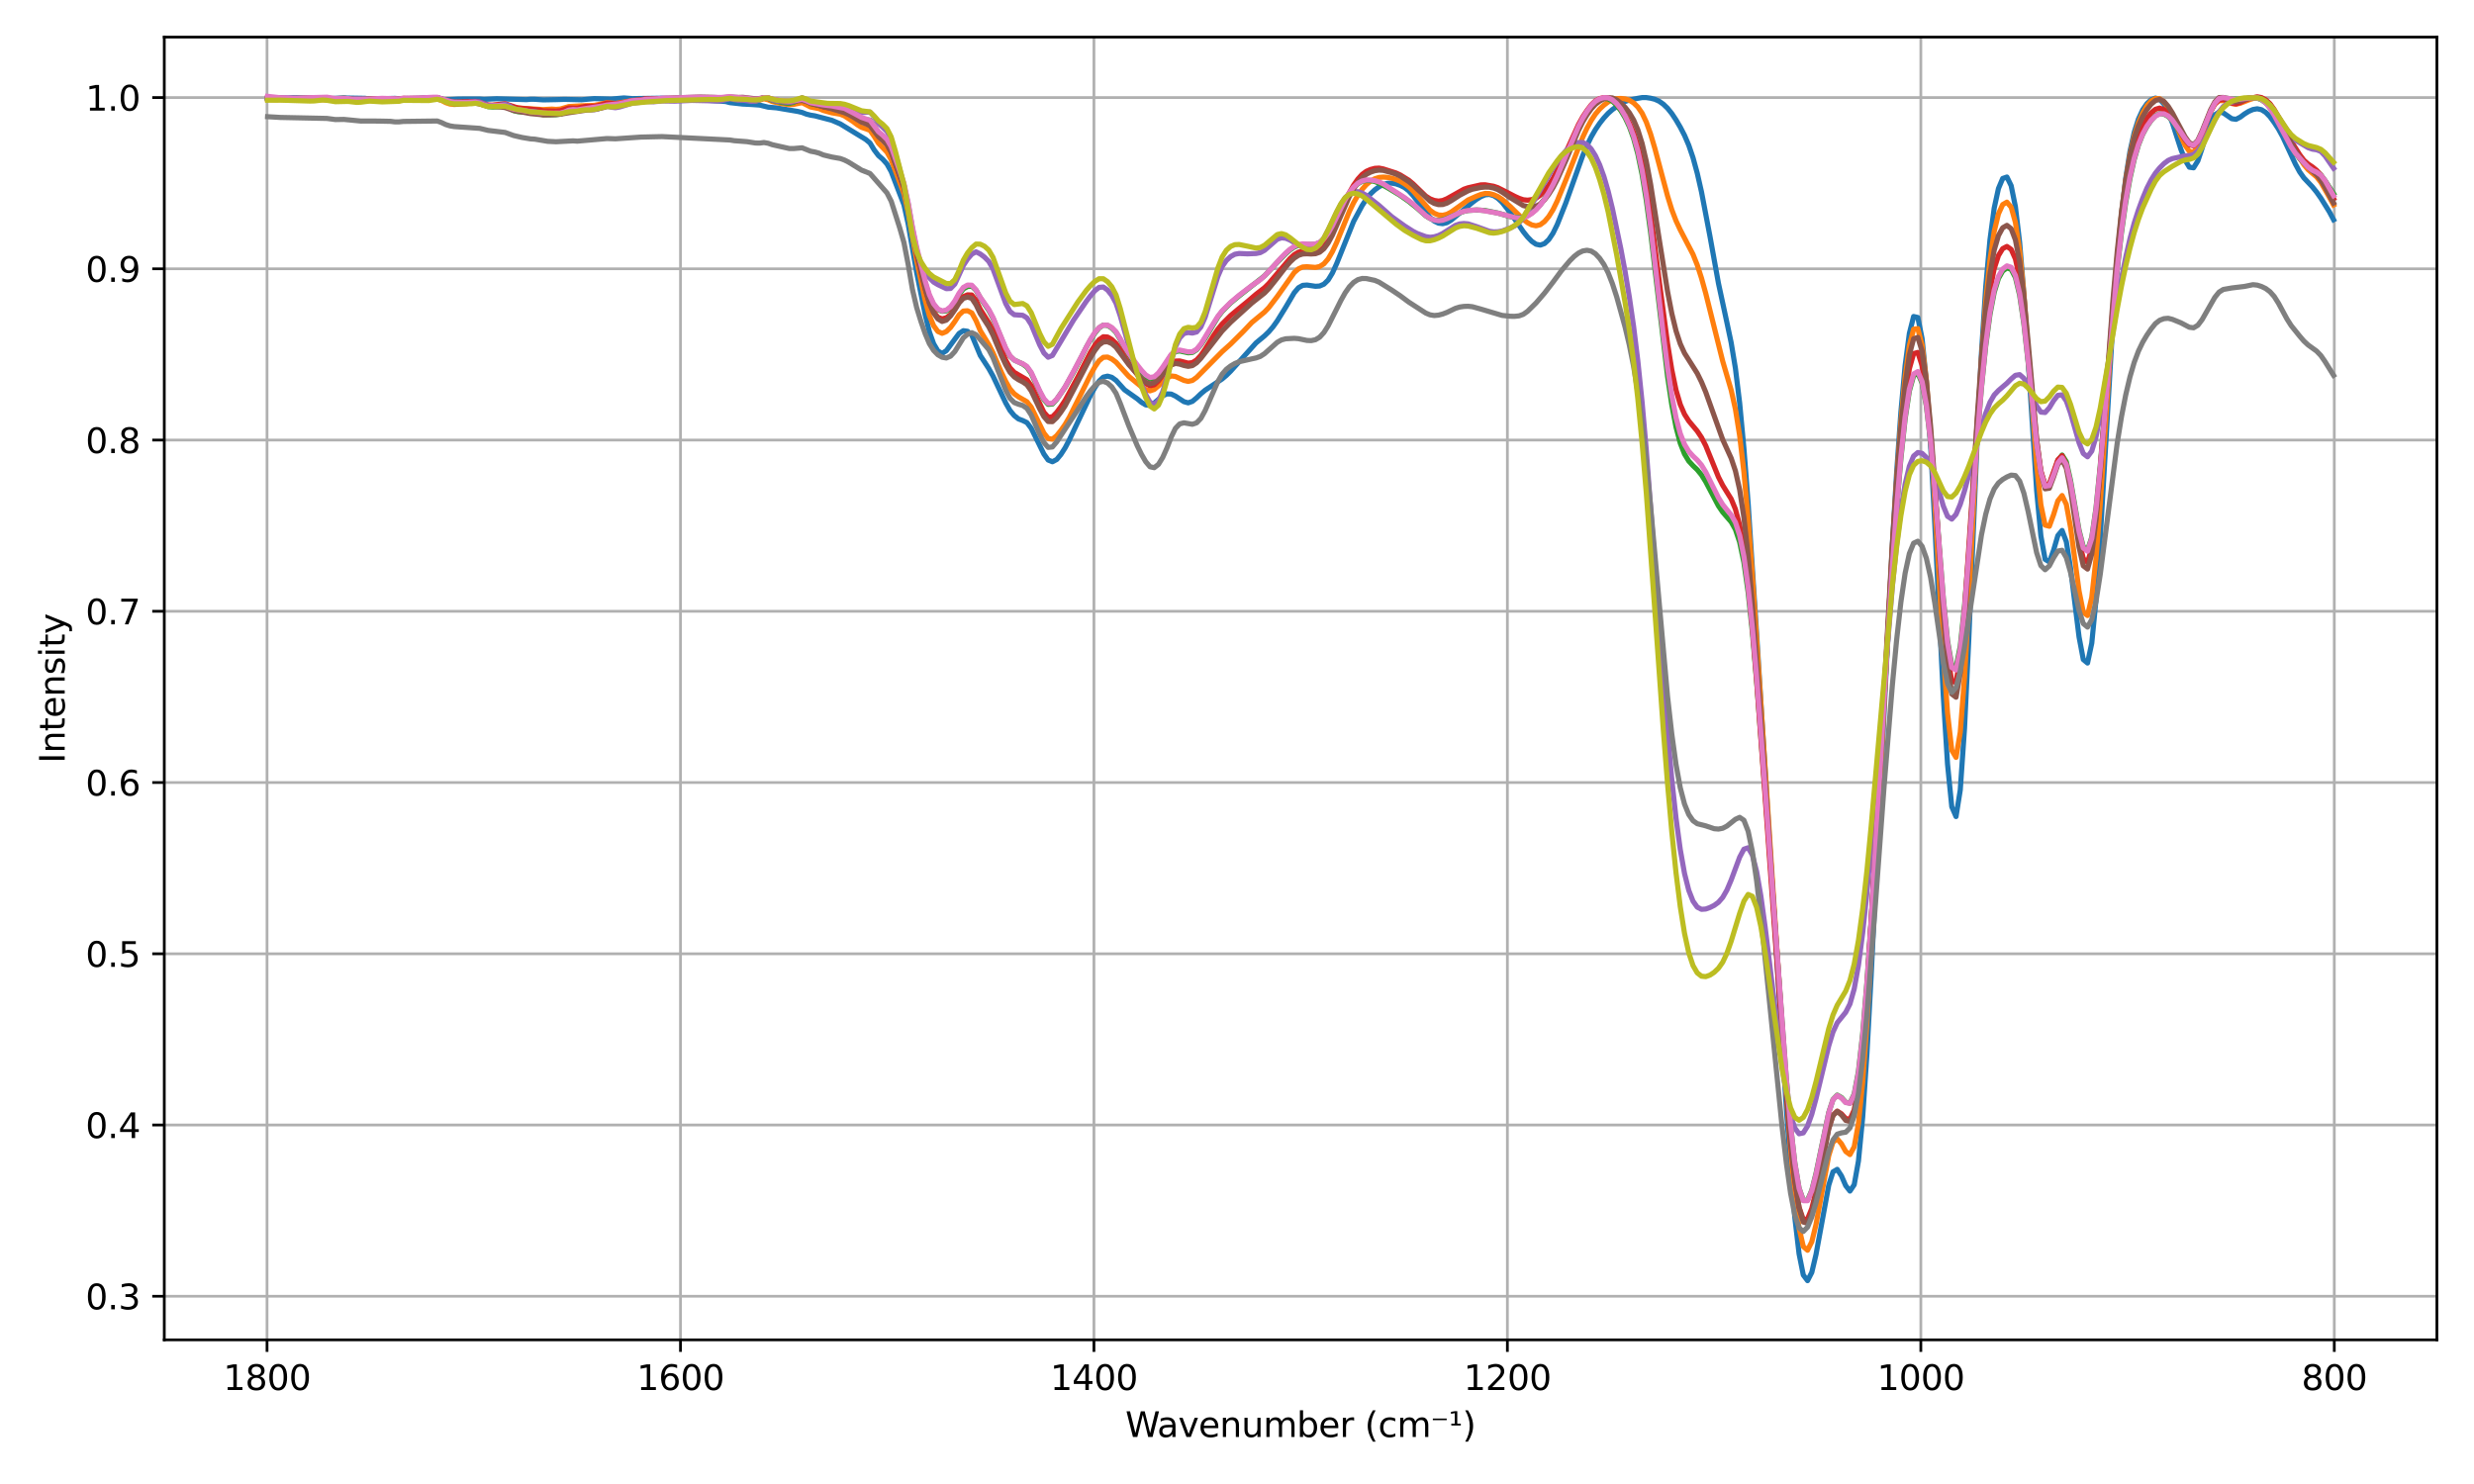 <?xml version="1.0" encoding="utf-8" standalone="no"?>
<!DOCTYPE svg PUBLIC "-//W3C//DTD SVG 1.1//EN"
  "http://www.w3.org/Graphics/SVG/1.1/DTD/svg11.dtd">
<svg xmlns:xlink="http://www.w3.org/1999/xlink" width="720pt" height="432pt" viewBox="0 0 720 432" xmlns="http://www.w3.org/2000/svg" version="1.1">
 <defs>
  <style type="text/css">*{stroke-linejoin: round; stroke-linecap: butt}</style>
 </defs>
 <g id="figure_1">
  <g id="patch_1">
   <path d="M 0 432 
L 720 432 
L 720 0 
L 0 0 
z
" style="fill: #ffffff"/>
  </g>
  <g id="axes_1">
   <g id="patch_2">
    <path d="M 47.81 390.04 
L 709.2 390.04 
L 709.2 10.8 
L 47.81 10.8 
z
" style="fill: #ffffff"/>
   </g>
   <g id="matplotlib.axis_1">
    <g id="xtick_1">
     <g id="line2d_1">
      <path d="M 679.34 390.04 
L 679.34 10.8 
" clip-path="url(#p7687154157)" style="fill: none; stroke: #b0b0b0; stroke-width: 0.8; stroke-linecap: square"/>
     </g>
     <g id="line2d_2">
      <defs>
       <path id="m4bb01506bb" d="M 0 0 
L 0 3.5 
" style="stroke: #000000; stroke-width: 0.8"/>
      </defs>
      <g>
       <use xlink:href="#m4bb01506bb" x="679.34" y="390.04" style="stroke: #000000; stroke-width: 0.8"/>
      </g>
     </g>
     <g id="text_1">
      <!-- 800 -->
      <g transform="translate(669.797 404.638) scale(0.1 -0.1)">
       <defs>
        <path id="DejaVuSans-38" d="M 2034 2216 
Q 1584 2216 1326 1975 
Q 1069 1734 1069 1313 
Q 1069 891 1326 650 
Q 1584 409 2034 409 
Q 2484 409 2743 651 
Q 3003 894 3003 1313 
Q 3003 1734 2745 1975 
Q 2488 2216 2034 2216 
z
M 1403 2484 
Q 997 2584 770 2862 
Q 544 3141 544 3541 
Q 544 4100 942 4425 
Q 1341 4750 2034 4750 
Q 2731 4750 3128 4425 
Q 3525 4100 3525 3541 
Q 3525 3141 3298 2862 
Q 3072 2584 2669 2484 
Q 3125 2378 3379 2068 
Q 3634 1759 3634 1313 
Q 3634 634 3220 271 
Q 2806 -91 2034 -91 
Q 1263 -91 848 271 
Q 434 634 434 1313 
Q 434 1759 690 2068 
Q 947 2378 1403 2484 
z
M 1172 3481 
Q 1172 3119 1398 2916 
Q 1625 2713 2034 2713 
Q 2441 2713 2670 2916 
Q 2900 3119 2900 3481 
Q 2900 3844 2670 4047 
Q 2441 4250 2034 4250 
Q 1625 4250 1398 4047 
Q 1172 3844 1172 3481 
z
" transform="scale(0.016)"/>
        <path id="DejaVuSans-30" d="M 2034 4250 
Q 1547 4250 1301 3770 
Q 1056 3291 1056 2328 
Q 1056 1369 1301 889 
Q 1547 409 2034 409 
Q 2525 409 2770 889 
Q 3016 1369 3016 2328 
Q 3016 3291 2770 3770 
Q 2525 4250 2034 4250 
z
M 2034 4750 
Q 2819 4750 3233 4129 
Q 3647 3509 3647 2328 
Q 3647 1150 3233 529 
Q 2819 -91 2034 -91 
Q 1250 -91 836 529 
Q 422 1150 422 2328 
Q 422 3509 836 4129 
Q 1250 4750 2034 4750 
z
" transform="scale(0.016)"/>
       </defs>
       <use xlink:href="#DejaVuSans-38"/>
       <use xlink:href="#DejaVuSans-30" transform="translate(63.623 0)"/>
       <use xlink:href="#DejaVuSans-30" transform="translate(127.246 0)"/>
      </g>
     </g>
    </g>
    <g id="xtick_2">
     <g id="line2d_3">
      <path d="M 559.015 390.04 
L 559.015 10.8 
" clip-path="url(#p7687154157)" style="fill: none; stroke: #b0b0b0; stroke-width: 0.8; stroke-linecap: square"/>
     </g>
     <g id="line2d_4">
      <g>
       <use xlink:href="#m4bb01506bb" x="559.015" y="390.04" style="stroke: #000000; stroke-width: 0.8"/>
      </g>
     </g>
     <g id="text_2">
      <!-- 1000 -->
      <g transform="translate(546.29 404.638) scale(0.1 -0.1)">
       <defs>
        <path id="DejaVuSans-31" d="M 794 531 
L 1825 531 
L 1825 4091 
L 703 3866 
L 703 4441 
L 1819 4666 
L 2450 4666 
L 2450 531 
L 3481 531 
L 3481 0 
L 794 0 
L 794 531 
z
" transform="scale(0.016)"/>
       </defs>
       <use xlink:href="#DejaVuSans-31"/>
       <use xlink:href="#DejaVuSans-30" transform="translate(63.623 0)"/>
       <use xlink:href="#DejaVuSans-30" transform="translate(127.246 0)"/>
       <use xlink:href="#DejaVuSans-30" transform="translate(190.869 0)"/>
      </g>
     </g>
    </g>
    <g id="xtick_3">
     <g id="line2d_5">
      <path d="M 438.69 390.04 
L 438.69 10.8 
" clip-path="url(#p7687154157)" style="fill: none; stroke: #b0b0b0; stroke-width: 0.8; stroke-linecap: square"/>
     </g>
     <g id="line2d_6">
      <g>
       <use xlink:href="#m4bb01506bb" x="438.69" y="390.04" style="stroke: #000000; stroke-width: 0.8"/>
      </g>
     </g>
     <g id="text_3">
      <!-- 1200 -->
      <g transform="translate(425.965 404.638) scale(0.1 -0.1)">
       <defs>
        <path id="DejaVuSans-32" d="M 1228 531 
L 3431 531 
L 3431 0 
L 469 0 
L 469 531 
Q 828 903 1448 1529 
Q 2069 2156 2228 2338 
Q 2531 2678 2651 2914 
Q 2772 3150 2772 3378 
Q 2772 3750 2511 3984 
Q 2250 4219 1831 4219 
Q 1534 4219 1204 4116 
Q 875 4013 500 3803 
L 500 4441 
Q 881 4594 1212 4672 
Q 1544 4750 1819 4750 
Q 2544 4750 2975 4387 
Q 3406 4025 3406 3419 
Q 3406 3131 3298 2873 
Q 3191 2616 2906 2266 
Q 2828 2175 2409 1742 
Q 1991 1309 1228 531 
z
" transform="scale(0.016)"/>
       </defs>
       <use xlink:href="#DejaVuSans-31"/>
       <use xlink:href="#DejaVuSans-32" transform="translate(63.623 0)"/>
       <use xlink:href="#DejaVuSans-30" transform="translate(127.246 0)"/>
       <use xlink:href="#DejaVuSans-30" transform="translate(190.869 0)"/>
      </g>
     </g>
    </g>
    <g id="xtick_4">
     <g id="line2d_7">
      <path d="M 318.364 390.04 
L 318.364 10.8 
" clip-path="url(#p7687154157)" style="fill: none; stroke: #b0b0b0; stroke-width: 0.8; stroke-linecap: square"/>
     </g>
     <g id="line2d_8">
      <g>
       <use xlink:href="#m4bb01506bb" x="318.364" y="390.04" style="stroke: #000000; stroke-width: 0.8"/>
      </g>
     </g>
     <g id="text_4">
      <!-- 1400 -->
      <g transform="translate(305.639 404.638) scale(0.1 -0.1)">
       <defs>
        <path id="DejaVuSans-34" d="M 2419 4116 
L 825 1625 
L 2419 1625 
L 2419 4116 
z
M 2253 4666 
L 3047 4666 
L 3047 1625 
L 3713 1625 
L 3713 1100 
L 3047 1100 
L 3047 0 
L 2419 0 
L 2419 1100 
L 313 1100 
L 313 1709 
L 2253 4666 
z
" transform="scale(0.016)"/>
       </defs>
       <use xlink:href="#DejaVuSans-31"/>
       <use xlink:href="#DejaVuSans-34" transform="translate(63.623 0)"/>
       <use xlink:href="#DejaVuSans-30" transform="translate(127.246 0)"/>
       <use xlink:href="#DejaVuSans-30" transform="translate(190.869 0)"/>
      </g>
     </g>
    </g>
    <g id="xtick_5">
     <g id="line2d_9">
      <path d="M 198.039 390.04 
L 198.039 10.8 
" clip-path="url(#p7687154157)" style="fill: none; stroke: #b0b0b0; stroke-width: 0.8; stroke-linecap: square"/>
     </g>
     <g id="line2d_10">
      <g>
       <use xlink:href="#m4bb01506bb" x="198.039" y="390.04" style="stroke: #000000; stroke-width: 0.8"/>
      </g>
     </g>
     <g id="text_5">
      <!-- 1600 -->
      <g transform="translate(185.314 404.638) scale(0.1 -0.1)">
       <defs>
        <path id="DejaVuSans-36" d="M 2113 2584 
Q 1688 2584 1439 2293 
Q 1191 2003 1191 1497 
Q 1191 994 1439 701 
Q 1688 409 2113 409 
Q 2538 409 2786 701 
Q 3034 994 3034 1497 
Q 3034 2003 2786 2293 
Q 2538 2584 2113 2584 
z
M 3366 4563 
L 3366 3988 
Q 3128 4100 2886 4159 
Q 2644 4219 2406 4219 
Q 1781 4219 1451 3797 
Q 1122 3375 1075 2522 
Q 1259 2794 1537 2939 
Q 1816 3084 2150 3084 
Q 2853 3084 3261 2657 
Q 3669 2231 3669 1497 
Q 3669 778 3244 343 
Q 2819 -91 2113 -91 
Q 1303 -91 875 529 
Q 447 1150 447 2328 
Q 447 3434 972 4092 
Q 1497 4750 2381 4750 
Q 2619 4750 2861 4703 
Q 3103 4656 3366 4563 
z
" transform="scale(0.016)"/>
       </defs>
       <use xlink:href="#DejaVuSans-31"/>
       <use xlink:href="#DejaVuSans-36" transform="translate(63.623 0)"/>
       <use xlink:href="#DejaVuSans-30" transform="translate(127.246 0)"/>
       <use xlink:href="#DejaVuSans-30" transform="translate(190.869 0)"/>
      </g>
     </g>
    </g>
    <g id="xtick_6">
     <g id="line2d_11">
      <path d="M 77.714 390.04 
L 77.714 10.8 
" clip-path="url(#p7687154157)" style="fill: none; stroke: #b0b0b0; stroke-width: 0.8; stroke-linecap: square"/>
     </g>
     <g id="line2d_12">
      <g>
       <use xlink:href="#m4bb01506bb" x="77.714" y="390.04" style="stroke: #000000; stroke-width: 0.8"/>
      </g>
     </g>
     <g id="text_6">
      <!-- 1800 -->
      <g transform="translate(64.989 404.638) scale(0.1 -0.1)">
       <use xlink:href="#DejaVuSans-31"/>
       <use xlink:href="#DejaVuSans-38" transform="translate(63.623 0)"/>
       <use xlink:href="#DejaVuSans-30" transform="translate(127.246 0)"/>
       <use xlink:href="#DejaVuSans-30" transform="translate(190.869 0)"/>
      </g>
     </g>
    </g>
    <g id="text_7">
     <!-- Wavenumber (cm⁻¹) -->
     <g transform="translate(327.512 418.317) scale(0.1 -0.1)">
      <defs>
       <path id="DejaVuSans-57" d="M 213 4666 
L 850 4666 
L 1831 722 
L 2809 4666 
L 3519 4666 
L 4500 722 
L 5478 4666 
L 6119 4666 
L 4947 0 
L 4153 0 
L 3169 4050 
L 2175 0 
L 1381 0 
L 213 4666 
z
" transform="scale(0.016)"/>
       <path id="DejaVuSans-61" d="M 2194 1759 
Q 1497 1759 1228 1600 
Q 959 1441 959 1056 
Q 959 750 1161 570 
Q 1363 391 1709 391 
Q 2188 391 2477 730 
Q 2766 1069 2766 1631 
L 2766 1759 
L 2194 1759 
z
M 3341 1997 
L 3341 0 
L 2766 0 
L 2766 531 
Q 2569 213 2275 61 
Q 1981 -91 1556 -91 
Q 1019 -91 701 211 
Q 384 513 384 1019 
Q 384 1609 779 1909 
Q 1175 2209 1959 2209 
L 2766 2209 
L 2766 2266 
Q 2766 2663 2505 2880 
Q 2244 3097 1772 3097 
Q 1472 3097 1187 3025 
Q 903 2953 641 2809 
L 641 3341 
Q 956 3463 1253 3523 
Q 1550 3584 1831 3584 
Q 2591 3584 2966 3190 
Q 3341 2797 3341 1997 
z
" transform="scale(0.016)"/>
       <path id="DejaVuSans-76" d="M 191 3500 
L 800 3500 
L 1894 563 
L 2988 3500 
L 3597 3500 
L 2284 0 
L 1503 0 
L 191 3500 
z
" transform="scale(0.016)"/>
       <path id="DejaVuSans-65" d="M 3597 1894 
L 3597 1613 
L 953 1613 
Q 991 1019 1311 708 
Q 1631 397 2203 397 
Q 2534 397 2845 478 
Q 3156 559 3463 722 
L 3463 178 
Q 3153 47 2828 -22 
Q 2503 -91 2169 -91 
Q 1331 -91 842 396 
Q 353 884 353 1716 
Q 353 2575 817 3079 
Q 1281 3584 2069 3584 
Q 2775 3584 3186 3129 
Q 3597 2675 3597 1894 
z
M 3022 2063 
Q 3016 2534 2758 2815 
Q 2500 3097 2075 3097 
Q 1594 3097 1305 2825 
Q 1016 2553 972 2059 
L 3022 2063 
z
" transform="scale(0.016)"/>
       <path id="DejaVuSans-6e" d="M 3513 2113 
L 3513 0 
L 2938 0 
L 2938 2094 
Q 2938 2591 2744 2837 
Q 2550 3084 2163 3084 
Q 1697 3084 1428 2787 
Q 1159 2491 1159 1978 
L 1159 0 
L 581 0 
L 581 3500 
L 1159 3500 
L 1159 2956 
Q 1366 3272 1645 3428 
Q 1925 3584 2291 3584 
Q 2894 3584 3203 3211 
Q 3513 2838 3513 2113 
z
" transform="scale(0.016)"/>
       <path id="DejaVuSans-75" d="M 544 1381 
L 544 3500 
L 1119 3500 
L 1119 1403 
Q 1119 906 1312 657 
Q 1506 409 1894 409 
Q 2359 409 2629 706 
Q 2900 1003 2900 1516 
L 2900 3500 
L 3475 3500 
L 3475 0 
L 2900 0 
L 2900 538 
Q 2691 219 2414 64 
Q 2138 -91 1772 -91 
Q 1169 -91 856 284 
Q 544 659 544 1381 
z
M 1991 3584 
L 1991 3584 
z
" transform="scale(0.016)"/>
       <path id="DejaVuSans-6d" d="M 3328 2828 
Q 3544 3216 3844 3400 
Q 4144 3584 4550 3584 
Q 5097 3584 5394 3201 
Q 5691 2819 5691 2113 
L 5691 0 
L 5113 0 
L 5113 2094 
Q 5113 2597 4934 2840 
Q 4756 3084 4391 3084 
Q 3944 3084 3684 2787 
Q 3425 2491 3425 1978 
L 3425 0 
L 2847 0 
L 2847 2094 
Q 2847 2600 2669 2842 
Q 2491 3084 2119 3084 
Q 1678 3084 1418 2786 
Q 1159 2488 1159 1978 
L 1159 0 
L 581 0 
L 581 3500 
L 1159 3500 
L 1159 2956 
Q 1356 3278 1631 3431 
Q 1906 3584 2284 3584 
Q 2666 3584 2933 3390 
Q 3200 3197 3328 2828 
z
" transform="scale(0.016)"/>
       <path id="DejaVuSans-62" d="M 3116 1747 
Q 3116 2381 2855 2742 
Q 2594 3103 2138 3103 
Q 1681 3103 1420 2742 
Q 1159 2381 1159 1747 
Q 1159 1113 1420 752 
Q 1681 391 2138 391 
Q 2594 391 2855 752 
Q 3116 1113 3116 1747 
z
M 1159 2969 
Q 1341 3281 1617 3432 
Q 1894 3584 2278 3584 
Q 2916 3584 3314 3078 
Q 3713 2572 3713 1747 
Q 3713 922 3314 415 
Q 2916 -91 2278 -91 
Q 1894 -91 1617 61 
Q 1341 213 1159 525 
L 1159 0 
L 581 0 
L 581 4863 
L 1159 4863 
L 1159 2969 
z
" transform="scale(0.016)"/>
       <path id="DejaVuSans-72" d="M 2631 2963 
Q 2534 3019 2420 3045 
Q 2306 3072 2169 3072 
Q 1681 3072 1420 2755 
Q 1159 2438 1159 1844 
L 1159 0 
L 581 0 
L 581 3500 
L 1159 3500 
L 1159 2956 
Q 1341 3275 1631 3429 
Q 1922 3584 2338 3584 
Q 2397 3584 2469 3576 
Q 2541 3569 2628 3553 
L 2631 2963 
z
" transform="scale(0.016)"/>
       <path id="DejaVuSans-20" transform="scale(0.016)"/>
       <path id="DejaVuSans-28" d="M 1984 4856 
Q 1566 4138 1362 3434 
Q 1159 2731 1159 2009 
Q 1159 1288 1364 580 
Q 1569 -128 1984 -844 
L 1484 -844 
Q 1016 -109 783 600 
Q 550 1309 550 2009 
Q 550 2706 781 3412 
Q 1013 4119 1484 4856 
L 1984 4856 
z
" transform="scale(0.016)"/>
       <path id="DejaVuSans-63" d="M 3122 3366 
L 3122 2828 
Q 2878 2963 2633 3030 
Q 2388 3097 2138 3097 
Q 1578 3097 1268 2742 
Q 959 2388 959 1747 
Q 959 1106 1268 751 
Q 1578 397 2138 397 
Q 2388 397 2633 464 
Q 2878 531 3122 666 
L 3122 134 
Q 2881 22 2623 -34 
Q 2366 -91 2075 -91 
Q 1284 -91 818 406 
Q 353 903 353 1747 
Q 353 2603 823 3093 
Q 1294 3584 2113 3584 
Q 2378 3584 2631 3529 
Q 2884 3475 3122 3366 
z
" transform="scale(0.016)"/>
       <path id="DejaVuSans-207b" d="M 428 3359 
L 2950 3359 
L 2950 3063 
L 428 3063 
L 428 3359 
z
" transform="scale(0.016)"/>
       <path id="DejaVuSans-b9" d="M 488 2431 
L 1125 2431 
L 1125 4341 
L 428 4213 
L 428 4575 
L 1147 4697 
L 1575 4697 
L 1575 2431 
L 2216 2431 
L 2216 2088 
L 488 2088 
L 488 2431 
z
" transform="scale(0.016)"/>
       <path id="DejaVuSans-29" d="M 513 4856 
L 1013 4856 
Q 1481 4119 1714 3412 
Q 1947 2706 1947 2009 
Q 1947 1309 1714 600 
Q 1481 -109 1013 -844 
L 513 -844 
Q 928 -128 1133 580 
Q 1338 1288 1338 2009 
Q 1338 2731 1133 3434 
Q 928 4138 513 4856 
z
" transform="scale(0.016)"/>
      </defs>
      <use xlink:href="#DejaVuSans-57"/>
      <use xlink:href="#DejaVuSans-61" transform="translate(92.502 0)"/>
      <use xlink:href="#DejaVuSans-76" transform="translate(153.781 0)"/>
      <use xlink:href="#DejaVuSans-65" transform="translate(212.961 0)"/>
      <use xlink:href="#DejaVuSans-6e" transform="translate(274.484 0)"/>
      <use xlink:href="#DejaVuSans-75" transform="translate(337.863 0)"/>
      <use xlink:href="#DejaVuSans-6d" transform="translate(401.242 0)"/>
      <use xlink:href="#DejaVuSans-62" transform="translate(498.654 0)"/>
      <use xlink:href="#DejaVuSans-65" transform="translate(562.131 0)"/>
      <use xlink:href="#DejaVuSans-72" transform="translate(623.654 0)"/>
      <use xlink:href="#DejaVuSans-20" transform="translate(664.768 0)"/>
      <use xlink:href="#DejaVuSans-28" transform="translate(696.555 0)"/>
      <use xlink:href="#DejaVuSans-63" transform="translate(735.568 0)"/>
      <use xlink:href="#DejaVuSans-6d" transform="translate(790.549 0)"/>
      <use xlink:href="#DejaVuSans-207b" transform="translate(887.961 0)"/>
      <use xlink:href="#DejaVuSans-b9" transform="translate(940.744 0)"/>
      <use xlink:href="#DejaVuSans-29" transform="translate(980.832 0)"/>
     </g>
    </g>
   </g>
   <g id="matplotlib.axis_2">
    <g id="ytick_1">
     <g id="line2d_13">
      <path d="M 47.81 377.348 
L 709.2 377.348 
" clip-path="url(#p7687154157)" style="fill: none; stroke: #b0b0b0; stroke-width: 0.8; stroke-linecap: square"/>
     </g>
     <g id="line2d_14">
      <defs>
       <path id="m964565bbf1" d="M 0 0 
L -3.5 0 
" style="stroke: #000000; stroke-width: 0.8"/>
      </defs>
      <g>
       <use xlink:href="#m964565bbf1" x="47.81" y="377.348" style="stroke: #000000; stroke-width: 0.8"/>
      </g>
     </g>
     <g id="text_8">
      <!-- 0.3 -->
      <g transform="translate(24.907 381.147) scale(0.1 -0.1)">
       <defs>
        <path id="DejaVuSans-2e" d="M 684 794 
L 1344 794 
L 1344 0 
L 684 0 
L 684 794 
z
" transform="scale(0.016)"/>
        <path id="DejaVuSans-33" d="M 2597 2516 
Q 3050 2419 3304 2112 
Q 3559 1806 3559 1356 
Q 3559 666 3084 287 
Q 2609 -91 1734 -91 
Q 1441 -91 1130 -33 
Q 819 25 488 141 
L 488 750 
Q 750 597 1062 519 
Q 1375 441 1716 441 
Q 2309 441 2620 675 
Q 2931 909 2931 1356 
Q 2931 1769 2642 2001 
Q 2353 2234 1838 2234 
L 1294 2234 
L 1294 2753 
L 1863 2753 
Q 2328 2753 2575 2939 
Q 2822 3125 2822 3475 
Q 2822 3834 2567 4026 
Q 2313 4219 1838 4219 
Q 1578 4219 1281 4162 
Q 984 4106 628 3988 
L 628 4550 
Q 988 4650 1302 4700 
Q 1616 4750 1894 4750 
Q 2613 4750 3031 4423 
Q 3450 4097 3450 3541 
Q 3450 3153 3228 2886 
Q 3006 2619 2597 2516 
z
" transform="scale(0.016)"/>
       </defs>
       <use xlink:href="#DejaVuSans-30"/>
       <use xlink:href="#DejaVuSans-2e" transform="translate(63.623 0)"/>
       <use xlink:href="#DejaVuSans-33" transform="translate(95.41 0)"/>
      </g>
     </g>
    </g>
    <g id="ytick_2">
     <g id="line2d_15">
      <path d="M 47.81 327.499 
L 709.2 327.499 
" clip-path="url(#p7687154157)" style="fill: none; stroke: #b0b0b0; stroke-width: 0.8; stroke-linecap: square"/>
     </g>
     <g id="line2d_16">
      <g>
       <use xlink:href="#m964565bbf1" x="47.81" y="327.499" style="stroke: #000000; stroke-width: 0.8"/>
      </g>
     </g>
     <g id="text_9">
      <!-- 0.4 -->
      <g transform="translate(24.907 331.298) scale(0.1 -0.1)">
       <use xlink:href="#DejaVuSans-30"/>
       <use xlink:href="#DejaVuSans-2e" transform="translate(63.623 0)"/>
       <use xlink:href="#DejaVuSans-34" transform="translate(95.41 0)"/>
      </g>
     </g>
    </g>
    <g id="ytick_3">
     <g id="line2d_17">
      <path d="M 47.81 277.649 
L 709.2 277.649 
" clip-path="url(#p7687154157)" style="fill: none; stroke: #b0b0b0; stroke-width: 0.8; stroke-linecap: square"/>
     </g>
     <g id="line2d_18">
      <g>
       <use xlink:href="#m964565bbf1" x="47.81" y="277.649" style="stroke: #000000; stroke-width: 0.8"/>
      </g>
     </g>
     <g id="text_10">
      <!-- 0.5 -->
      <g transform="translate(24.907 281.448) scale(0.1 -0.1)">
       <defs>
        <path id="DejaVuSans-35" d="M 691 4666 
L 3169 4666 
L 3169 4134 
L 1269 4134 
L 1269 2991 
Q 1406 3038 1543 3061 
Q 1681 3084 1819 3084 
Q 2600 3084 3056 2656 
Q 3513 2228 3513 1497 
Q 3513 744 3044 326 
Q 2575 -91 1722 -91 
Q 1428 -91 1123 -41 
Q 819 9 494 109 
L 494 744 
Q 775 591 1075 516 
Q 1375 441 1709 441 
Q 2250 441 2565 725 
Q 2881 1009 2881 1497 
Q 2881 1984 2565 2268 
Q 2250 2553 1709 2553 
Q 1456 2553 1204 2497 
Q 953 2441 691 2322 
L 691 4666 
z
" transform="scale(0.016)"/>
       </defs>
       <use xlink:href="#DejaVuSans-30"/>
       <use xlink:href="#DejaVuSans-2e" transform="translate(63.623 0)"/>
       <use xlink:href="#DejaVuSans-35" transform="translate(95.41 0)"/>
      </g>
     </g>
    </g>
    <g id="ytick_4">
     <g id="line2d_19">
      <path d="M 47.81 227.8 
L 709.2 227.8 
" clip-path="url(#p7687154157)" style="fill: none; stroke: #b0b0b0; stroke-width: 0.8; stroke-linecap: square"/>
     </g>
     <g id="line2d_20">
      <g>
       <use xlink:href="#m964565bbf1" x="47.81" y="227.8" style="stroke: #000000; stroke-width: 0.8"/>
      </g>
     </g>
     <g id="text_11">
      <!-- 0.6 -->
      <g transform="translate(24.907 231.599) scale(0.1 -0.1)">
       <use xlink:href="#DejaVuSans-30"/>
       <use xlink:href="#DejaVuSans-2e" transform="translate(63.623 0)"/>
       <use xlink:href="#DejaVuSans-36" transform="translate(95.41 0)"/>
      </g>
     </g>
    </g>
    <g id="ytick_5">
     <g id="line2d_21">
      <path d="M 47.81 177.95 
L 709.2 177.95 
" clip-path="url(#p7687154157)" style="fill: none; stroke: #b0b0b0; stroke-width: 0.8; stroke-linecap: square"/>
     </g>
     <g id="line2d_22">
      <g>
       <use xlink:href="#m964565bbf1" x="47.81" y="177.95" style="stroke: #000000; stroke-width: 0.8"/>
      </g>
     </g>
     <g id="text_12">
      <!-- 0.7 -->
      <g transform="translate(24.907 181.75) scale(0.1 -0.1)">
       <defs>
        <path id="DejaVuSans-37" d="M 525 4666 
L 3525 4666 
L 3525 4397 
L 1831 0 
L 1172 0 
L 2766 4134 
L 525 4134 
L 525 4666 
z
" transform="scale(0.016)"/>
       </defs>
       <use xlink:href="#DejaVuSans-30"/>
       <use xlink:href="#DejaVuSans-2e" transform="translate(63.623 0)"/>
       <use xlink:href="#DejaVuSans-37" transform="translate(95.41 0)"/>
      </g>
     </g>
    </g>
    <g id="ytick_6">
     <g id="line2d_23">
      <path d="M 47.81 128.101 
L 709.2 128.101 
" clip-path="url(#p7687154157)" style="fill: none; stroke: #b0b0b0; stroke-width: 0.8; stroke-linecap: square"/>
     </g>
     <g id="line2d_24">
      <g>
       <use xlink:href="#m964565bbf1" x="47.81" y="128.101" style="stroke: #000000; stroke-width: 0.8"/>
      </g>
     </g>
     <g id="text_13">
      <!-- 0.8 -->
      <g transform="translate(24.907 131.9) scale(0.1 -0.1)">
       <use xlink:href="#DejaVuSans-30"/>
       <use xlink:href="#DejaVuSans-2e" transform="translate(63.623 0)"/>
       <use xlink:href="#DejaVuSans-38" transform="translate(95.41 0)"/>
      </g>
     </g>
    </g>
    <g id="ytick_7">
     <g id="line2d_25">
      <path d="M 47.81 78.252 
L 709.2 78.252 
" clip-path="url(#p7687154157)" style="fill: none; stroke: #b0b0b0; stroke-width: 0.8; stroke-linecap: square"/>
     </g>
     <g id="line2d_26">
      <g>
       <use xlink:href="#m964565bbf1" x="47.81" y="78.252" style="stroke: #000000; stroke-width: 0.8"/>
      </g>
     </g>
     <g id="text_14">
      <!-- 0.9 -->
      <g transform="translate(24.907 82.051) scale(0.1 -0.1)">
       <defs>
        <path id="DejaVuSans-39" d="M 703 97 
L 703 672 
Q 941 559 1184 500 
Q 1428 441 1663 441 
Q 2288 441 2617 861 
Q 2947 1281 2994 2138 
Q 2813 1869 2534 1725 
Q 2256 1581 1919 1581 
Q 1219 1581 811 2004 
Q 403 2428 403 3163 
Q 403 3881 828 4315 
Q 1253 4750 1959 4750 
Q 2769 4750 3195 4129 
Q 3622 3509 3622 2328 
Q 3622 1225 3098 567 
Q 2575 -91 1691 -91 
Q 1453 -91 1209 -44 
Q 966 3 703 97 
z
M 1959 2075 
Q 2384 2075 2632 2365 
Q 2881 2656 2881 3163 
Q 2881 3666 2632 3958 
Q 2384 4250 1959 4250 
Q 1534 4250 1286 3958 
Q 1038 3666 1038 3163 
Q 1038 2656 1286 2365 
Q 1534 2075 1959 2075 
z
" transform="scale(0.016)"/>
       </defs>
       <use xlink:href="#DejaVuSans-30"/>
       <use xlink:href="#DejaVuSans-2e" transform="translate(63.623 0)"/>
       <use xlink:href="#DejaVuSans-39" transform="translate(95.41 0)"/>
      </g>
     </g>
    </g>
    <g id="ytick_8">
     <g id="line2d_27">
      <path d="M 47.81 28.402 
L 709.2 28.402 
" clip-path="url(#p7687154157)" style="fill: none; stroke: #b0b0b0; stroke-width: 0.8; stroke-linecap: square"/>
     </g>
     <g id="line2d_28">
      <g>
       <use xlink:href="#m964565bbf1" x="47.81" y="28.402" style="stroke: #000000; stroke-width: 0.8"/>
      </g>
     </g>
     <g id="text_15">
      <!-- 1.0 -->
      <g transform="translate(24.907 32.201) scale(0.1 -0.1)">
       <use xlink:href="#DejaVuSans-31"/>
       <use xlink:href="#DejaVuSans-2e" transform="translate(63.623 0)"/>
       <use xlink:href="#DejaVuSans-30" transform="translate(95.41 0)"/>
      </g>
     </g>
    </g>
    <g id="text_16">
     <!-- Intensity -->
     <g transform="translate(18.827 222.183) rotate(-90) scale(0.1 -0.1)">
      <defs>
       <path id="DejaVuSans-49" d="M 628 4666 
L 1259 4666 
L 1259 0 
L 628 0 
L 628 4666 
z
" transform="scale(0.016)"/>
       <path id="DejaVuSans-74" d="M 1172 4494 
L 1172 3500 
L 2356 3500 
L 2356 3053 
L 1172 3053 
L 1172 1153 
Q 1172 725 1289 603 
Q 1406 481 1766 481 
L 2356 481 
L 2356 0 
L 1766 0 
Q 1100 0 847 248 
Q 594 497 594 1153 
L 594 3053 
L 172 3053 
L 172 3500 
L 594 3500 
L 594 4494 
L 1172 4494 
z
" transform="scale(0.016)"/>
       <path id="DejaVuSans-73" d="M 2834 3397 
L 2834 2853 
Q 2591 2978 2328 3040 
Q 2066 3103 1784 3103 
Q 1356 3103 1142 2972 
Q 928 2841 928 2578 
Q 928 2378 1081 2264 
Q 1234 2150 1697 2047 
L 1894 2003 
Q 2506 1872 2764 1633 
Q 3022 1394 3022 966 
Q 3022 478 2636 193 
Q 2250 -91 1575 -91 
Q 1294 -91 989 -36 
Q 684 19 347 128 
L 347 722 
Q 666 556 975 473 
Q 1284 391 1588 391 
Q 1994 391 2212 530 
Q 2431 669 2431 922 
Q 2431 1156 2273 1281 
Q 2116 1406 1581 1522 
L 1381 1569 
Q 847 1681 609 1914 
Q 372 2147 372 2553 
Q 372 3047 722 3315 
Q 1072 3584 1716 3584 
Q 2034 3584 2315 3537 
Q 2597 3491 2834 3397 
z
" transform="scale(0.016)"/>
       <path id="DejaVuSans-69" d="M 603 3500 
L 1178 3500 
L 1178 0 
L 603 0 
L 603 3500 
z
M 603 4863 
L 1178 4863 
L 1178 4134 
L 603 4134 
L 603 4863 
z
" transform="scale(0.016)"/>
       <path id="DejaVuSans-79" d="M 2059 -325 
Q 1816 -950 1584 -1140 
Q 1353 -1331 966 -1331 
L 506 -1331 
L 506 -850 
L 844 -850 
Q 1081 -850 1212 -737 
Q 1344 -625 1503 -206 
L 1606 56 
L 191 3500 
L 800 3500 
L 1894 763 
L 2988 3500 
L 3597 3500 
L 2059 -325 
z
" transform="scale(0.016)"/>
      </defs>
      <use xlink:href="#DejaVuSans-49"/>
      <use xlink:href="#DejaVuSans-6e" transform="translate(29.492 0)"/>
      <use xlink:href="#DejaVuSans-74" transform="translate(92.871 0)"/>
      <use xlink:href="#DejaVuSans-65" transform="translate(132.08 0)"/>
      <use xlink:href="#DejaVuSans-6e" transform="translate(193.604 0)"/>
      <use xlink:href="#DejaVuSans-73" transform="translate(256.982 0)"/>
      <use xlink:href="#DejaVuSans-69" transform="translate(309.082 0)"/>
      <use xlink:href="#DejaVuSans-74" transform="translate(336.865 0)"/>
      <use xlink:href="#DejaVuSans-79" transform="translate(376.074 0)"/>
     </g>
    </g>
   </g>
   <g id="line2d_29">
    <path d="M 77.873 28.786 
L 80.342 28.447 
L 82.812 28.552 
L 85.281 28.402 
L 91.454 28.646 
L 93.923 28.656 
L 95.158 28.776 
L 97.627 28.616 
L 100.096 28.512 
L 106.27 28.616 
L 107.504 28.831 
L 108.739 28.886 
L 112.443 28.691 
L 114.912 28.631 
L 116.147 28.726 
L 117.381 28.97 
L 118.616 29.05 
L 123.554 28.507 
L 126.024 28.721 
L 128.493 29.05 
L 130.962 28.975 
L 133.431 28.836 
L 137.135 28.816 
L 139.605 28.821 
L 140.839 28.926 
L 144.543 28.741 
L 153.185 29.005 
L 154.42 28.896 
L 155.655 28.906 
L 158.124 29.075 
L 161.828 29 
L 164.297 28.926 
L 169.236 29.045 
L 172.94 28.701 
L 177.878 28.831 
L 181.582 28.507 
L 184.051 28.701 
L 192.694 28.572 
L 196.397 28.811 
L 200.101 28.776 
L 211.213 29.559 
L 212.448 29.883 
L 216.151 30.291 
L 218.621 30.416 
L 221.09 30.59 
L 223.559 31.194 
L 226.028 31.398 
L 232.202 32.445 
L 233.436 32.734 
L 234.671 33.218 
L 235.906 33.527 
L 237.14 33.721 
L 242.079 35.012 
L 244.548 36.074 
L 251.956 40.595 
L 253.19 41.622 
L 254.425 43.671 
L 255.66 45.291 
L 256.894 46.358 
L 258.129 47.739 
L 259.363 49.947 
L 263.067 59.598 
L 264.302 65.201 
L 266.771 79.338 
L 269.24 91.497 
L 270.475 96.606 
L 271.71 100.071 
L 272.944 102.159 
L 274.179 102.882 
L 275.414 102.09 
L 277.883 98.725 
L 279.117 97.075 
L 280.352 96.267 
L 281.587 96.437 
L 282.821 97.573 
L 285.291 103.485 
L 287.76 107.279 
L 288.995 109.482 
L 292.698 117.314 
L 293.933 119.487 
L 295.168 120.977 
L 296.402 121.95 
L 297.637 122.418 
L 298.872 123.021 
L 300.106 124.661 
L 303.81 132.184 
L 305.045 133.918 
L 306.279 134.417 
L 307.514 133.774 
L 308.749 132.293 
L 309.983 130.369 
L 311.218 128.021 
L 317.391 115.025 
L 318.626 112.837 
L 319.86 110.938 
L 321.095 109.786 
L 322.329 109.492 
L 323.564 109.841 
L 324.799 110.733 
L 327.268 113.475 
L 330.972 116.097 
L 332.206 117.129 
L 333.441 117.872 
L 334.676 117.982 
L 335.91 117.328 
L 338.38 115.215 
L 339.614 114.662 
L 340.849 114.716 
L 342.083 115.305 
L 344.553 116.925 
L 345.787 117.269 
L 347.022 116.84 
L 348.257 115.808 
L 349.491 114.622 
L 350.726 113.59 
L 355.664 110.32 
L 356.899 109.278 
L 358.134 108.061 
L 365.541 99.821 
L 368.011 97.778 
L 369.245 96.586 
L 370.48 95.14 
L 371.715 93.416 
L 374.184 89.418 
L 376.653 85.215 
L 377.888 83.765 
L 379.122 83.072 
L 380.357 82.977 
L 382.826 83.341 
L 384.061 83.261 
L 385.295 82.723 
L 386.53 81.517 
L 387.765 79.478 
L 388.999 76.756 
L 393.938 64.458 
L 396.407 59.862 
L 397.642 57.958 
L 398.876 56.422 
L 400.111 55.261 
L 401.346 54.359 
L 402.58 53.701 
L 403.815 53.362 
L 405.049 53.312 
L 406.284 53.531 
L 407.519 53.965 
L 408.753 54.593 
L 409.988 55.55 
L 411.223 56.886 
L 416.161 63.302 
L 417.396 64.353 
L 418.63 64.952 
L 419.865 65.106 
L 421.1 64.817 
L 422.334 64.079 
L 426.038 60.999 
L 428.507 58.925 
L 429.742 58.003 
L 430.977 57.235 
L 432.211 56.722 
L 433.446 56.602 
L 434.681 56.951 
L 435.915 57.729 
L 437.15 58.885 
L 439.619 62.021 
L 442.088 65.635 
L 443.323 67.449 
L 444.558 68.999 
L 445.792 70.256 
L 447.027 71.098 
L 448.261 71.352 
L 449.496 70.909 
L 450.731 69.752 
L 451.965 67.898 
L 453.2 65.37 
L 455.669 59.154 
L 460.608 45.316 
L 461.842 42.385 
L 463.077 39.852 
L 464.312 37.719 
L 465.546 35.899 
L 466.781 34.334 
L 468.015 32.993 
L 469.25 31.897 
L 471.719 30.182 
L 472.954 29.539 
L 474.189 29.115 
L 476.658 28.616 
L 477.893 28.402 
L 479.127 28.402 
L 480.362 28.587 
L 481.596 28.896 
L 482.831 29.454 
L 484.066 30.321 
L 485.3 31.508 
L 486.535 33.048 
L 487.77 34.912 
L 489.004 37.021 
L 490.239 39.404 
L 491.473 42.275 
L 492.708 45.904 
L 493.943 50.416 
L 495.177 55.844 
L 497.647 68.8 
L 500.116 82.474 
L 502.585 93.924 
L 503.82 99.772 
L 505.054 107.219 
L 506.289 117.338 
L 507.524 130.519 
L 508.758 146.555 
L 511.227 184.555 
L 518.635 303.521 
L 519.87 322.613 
L 521.104 339.976 
L 522.339 354.407 
L 523.574 364.98 
L 524.808 371.167 
L 526.043 372.802 
L 527.278 370.399 
L 528.512 365.165 
L 532.216 344.996 
L 533.451 341.127 
L 534.685 340.405 
L 535.92 342.319 
L 537.155 345.16 
L 538.389 346.726 
L 539.624 344.881 
L 540.859 337.972 
L 542.093 325.196 
L 543.328 306.786 
L 544.562 283.98 
L 550.736 158.419 
L 551.97 137.547 
L 553.205 119.995 
L 554.439 106.446 
L 555.674 97.07 
L 556.909 92.135 
L 558.143 92.424 
L 559.378 98.585 
L 560.613 110.913 
L 561.847 129.387 
L 563.082 152.742 
L 565.551 202.601 
L 566.786 222.446 
L 568.02 234.853 
L 569.255 237.705 
L 570.49 229.963 
L 571.724 212.082 
L 572.959 186.305 
L 575.428 127.587 
L 576.663 102.698 
L 577.897 83.531 
L 579.132 69.822 
L 580.367 60.565 
L 581.601 54.882 
L 582.836 51.956 
L 584.07 51.532 
L 585.305 54.06 
L 586.54 60.186 
L 587.774 70.615 
L 589.009 85.609 
L 592.713 142.687 
L 593.948 155.992 
L 595.182 162.826 
L 596.417 163.574 
L 597.651 160.164 
L 598.886 155.917 
L 600.121 154.421 
L 601.355 157.687 
L 602.59 165.438 
L 605.059 185.423 
L 606.294 191.988 
L 607.528 193.01 
L 608.763 187.212 
L 609.998 174.62 
L 611.232 156.485 
L 614.936 93.166 
L 616.171 76.153 
L 617.405 62.439 
L 618.64 51.876 
L 619.875 44.075 
L 621.109 38.536 
L 622.344 34.653 
L 623.579 31.971 
L 624.813 30.182 
L 626.048 29.02 
L 627.282 28.547 
L 628.517 28.916 
L 629.752 30.247 
L 630.986 32.515 
L 632.221 35.8 
L 634.69 43.447 
L 635.925 46.632 
L 637.159 48.671 
L 638.394 48.85 
L 639.629 46.846 
L 640.863 43.187 
L 642.098 38.975 
L 643.333 35.496 
L 644.567 33.427 
L 645.802 32.634 
L 647.037 32.859 
L 649.506 34.563 
L 650.74 34.733 
L 651.975 34.1 
L 653.21 33.173 
L 654.444 32.41 
L 655.679 31.877 
L 656.914 31.667 
L 658.148 31.931 
L 659.383 32.704 
L 660.617 33.97 
L 661.852 35.65 
L 663.087 37.544 
L 664.321 39.803 
L 668.025 47.764 
L 669.26 50.037 
L 670.494 51.791 
L 672.964 54.399 
L 674.198 55.919 
L 675.433 57.669 
L 677.902 61.647 
L 679.137 63.965 
L 679.137 63.965 
" clip-path="url(#p7687154157)" style="fill: none; stroke: #1f77b4; stroke-width: 1.5; stroke-linecap: square"/>
   </g>
   <g id="line2d_30">
    <path d="M 77.873 28.945 
L 80.342 29.035 
L 82.812 28.995 
L 84.046 29.14 
L 86.516 29.095 
L 92.689 28.975 
L 98.862 29.264 
L 101.331 29.344 
L 105.035 29.454 
L 108.739 29.21 
L 116.147 29.314 
L 117.381 28.99 
L 118.616 28.96 
L 121.085 29.19 
L 127.258 28.781 
L 128.493 29.225 
L 129.728 29.878 
L 130.962 30.286 
L 132.197 30.411 
L 135.901 30.177 
L 137.135 29.918 
L 138.37 29.813 
L 139.605 30.152 
L 140.839 30.62 
L 142.074 30.785 
L 144.543 30.581 
L 147.012 30.326 
L 149.482 31.268 
L 151.951 31.513 
L 158.124 31.902 
L 160.593 31.757 
L 161.828 31.842 
L 163.062 31.742 
L 165.532 31.014 
L 169.236 30.8 
L 172.94 30.68 
L 176.643 29.883 
L 179.113 30.107 
L 181.582 29.713 
L 184.051 29.24 
L 186.52 29.14 
L 187.755 28.955 
L 190.224 28.995 
L 192.694 28.801 
L 195.163 28.786 
L 197.632 28.696 
L 209.978 29 
L 212.448 28.666 
L 214.917 29.05 
L 216.151 29.06 
L 219.855 29.359 
L 221.09 29.135 
L 222.325 28.761 
L 223.559 29.055 
L 224.794 29.574 
L 227.263 30.132 
L 229.732 30.466 
L 230.967 30.386 
L 233.436 29.883 
L 235.906 31.149 
L 238.375 31.627 
L 239.609 32.156 
L 242.079 32.839 
L 244.548 33.237 
L 245.783 33.756 
L 248.252 35.361 
L 249.486 36.303 
L 250.721 37.056 
L 253.19 37.928 
L 254.425 39.708 
L 255.66 41.687 
L 258.129 44.279 
L 259.363 46.487 
L 263.067 56.338 
L 264.302 61.746 
L 266.771 75.799 
L 269.24 87.339 
L 270.475 91.875 
L 271.71 94.807 
L 272.944 96.491 
L 274.179 97.035 
L 275.414 96.516 
L 276.648 95.3 
L 277.883 93.585 
L 279.117 91.656 
L 280.352 90.549 
L 281.587 90.455 
L 282.821 91.093 
L 284.056 93.346 
L 285.291 96.267 
L 287.76 100.285 
L 288.995 102.703 
L 291.464 108.455 
L 292.698 111.032 
L 293.933 113.216 
L 295.168 114.632 
L 296.402 115.529 
L 298.872 116.95 
L 300.106 118.515 
L 303.81 126.082 
L 305.045 127.647 
L 306.279 127.852 
L 307.514 126.84 
L 308.749 125.304 
L 309.983 123.545 
L 311.218 121.426 
L 314.922 114.038 
L 317.391 109.039 
L 318.626 106.825 
L 319.86 105.011 
L 321.095 104.014 
L 322.329 103.934 
L 323.564 104.507 
L 324.799 105.434 
L 328.503 109.557 
L 332.206 112.608 
L 333.441 113.41 
L 334.676 113.779 
L 335.91 113.37 
L 337.145 112.324 
L 338.38 111.097 
L 339.614 110.04 
L 340.849 109.442 
L 342.083 109.592 
L 344.553 110.738 
L 345.787 111.028 
L 347.022 110.753 
L 348.257 109.861 
L 355.664 102.374 
L 358.134 100.165 
L 361.838 96.486 
L 364.307 93.884 
L 366.776 91.85 
L 368.011 90.834 
L 369.245 89.552 
L 371.715 86.322 
L 376.653 79.338 
L 377.888 78.261 
L 379.122 77.718 
L 380.357 77.638 
L 382.826 77.843 
L 384.061 77.579 
L 385.295 76.801 
L 386.53 75.355 
L 387.765 73.247 
L 388.999 70.59 
L 392.703 61.542 
L 393.938 58.995 
L 395.172 56.881 
L 396.407 55.126 
L 397.642 53.741 
L 398.876 52.724 
L 400.111 52.031 
L 401.346 51.657 
L 402.58 51.547 
L 403.815 51.637 
L 405.049 51.881 
L 406.284 52.245 
L 407.519 52.768 
L 408.753 53.496 
L 409.988 54.399 
L 411.223 55.54 
L 416.161 61.203 
L 417.396 62.085 
L 418.63 62.584 
L 419.865 62.674 
L 421.1 62.379 
L 422.334 61.731 
L 427.273 58.202 
L 429.742 57.095 
L 430.977 56.607 
L 432.211 56.313 
L 433.446 56.348 
L 434.681 56.667 
L 435.915 57.205 
L 437.15 58.018 
L 439.619 60.201 
L 443.323 63.865 
L 444.558 64.822 
L 445.792 65.475 
L 447.027 65.729 
L 448.261 65.415 
L 449.496 64.488 
L 450.731 63.032 
L 451.965 61.048 
L 453.2 58.506 
L 455.669 52.494 
L 460.608 39.967 
L 461.842 37.35 
L 463.077 35.077 
L 464.312 33.208 
L 465.546 31.742 
L 466.781 30.6 
L 468.015 29.678 
L 469.25 29 
L 470.485 28.706 
L 471.719 28.661 
L 472.954 28.791 
L 474.189 29.175 
L 475.423 29.947 
L 476.658 31.149 
L 477.893 32.943 
L 479.127 35.555 
L 480.362 38.995 
L 481.596 43.162 
L 485.3 57.041 
L 486.535 61.048 
L 487.77 64.279 
L 489.004 66.921 
L 492.708 74.044 
L 493.943 77.14 
L 495.177 80.948 
L 496.412 85.4 
L 501.35 105.145 
L 503.82 113.56 
L 505.054 119.118 
L 506.289 126.845 
L 507.524 137.393 
L 508.758 151.077 
L 509.993 167.482 
L 512.462 204.7 
L 519.87 318.212 
L 521.104 334.418 
L 522.339 347.792 
L 523.574 357.483 
L 524.808 362.862 
L 526.043 363.954 
L 527.278 361.481 
L 528.512 356.431 
L 532.216 336.392 
L 533.451 332.469 
L 534.685 331.526 
L 535.92 332.977 
L 537.155 335.195 
L 538.389 336.103 
L 539.624 333.825 
L 540.859 327.01 
L 542.093 314.932 
L 543.328 297.793 
L 544.562 276.737 
L 550.736 159.227 
L 551.97 139.651 
L 553.205 122.971 
L 554.439 109.796 
L 555.674 100.619 
L 556.909 95.833 
L 558.143 95.669 
L 559.378 100.459 
L 560.613 110.624 
L 561.847 126.177 
L 563.082 146.181 
L 565.551 189.979 
L 566.786 207.571 
L 568.02 218.393 
L 569.255 220.477 
L 570.49 213.129 
L 571.724 197.252 
L 572.959 175.234 
L 575.428 125.858 
L 576.663 104.612 
L 577.897 87.848 
L 579.132 75.659 
L 580.367 67.389 
L 581.601 62.25 
L 582.836 59.558 
L 584.07 58.85 
L 585.305 60.321 
L 586.54 64.727 
L 587.774 73.002 
L 589.009 85.629 
L 592.713 135.264 
L 593.948 146.934 
L 595.182 152.866 
L 596.417 153.195 
L 597.651 149.805 
L 598.886 145.812 
L 600.121 144.247 
L 601.355 146.819 
L 602.59 153.554 
L 605.059 172.043 
L 606.294 178.23 
L 607.528 179.182 
L 608.763 173.878 
L 609.998 162.607 
L 611.232 146.63 
L 614.936 90.614 
L 616.171 75.006 
L 617.405 62.379 
L 618.64 52.559 
L 619.875 45.077 
L 621.109 39.648 
L 622.344 35.79 
L 623.579 32.918 
L 624.813 30.795 
L 626.048 29.359 
L 627.282 28.676 
L 628.517 28.731 
L 629.752 29.633 
L 630.986 31.328 
L 632.221 33.786 
L 634.69 39.683 
L 635.925 42.295 
L 637.159 44.065 
L 638.394 44.299 
L 639.629 42.614 
L 640.863 39.409 
L 642.098 35.7 
L 643.333 32.455 
L 644.567 30.247 
L 645.802 29.294 
L 647.037 29.294 
L 649.506 30.137 
L 650.74 30.331 
L 651.975 30.057 
L 654.444 29.085 
L 655.679 28.671 
L 656.914 28.402 
L 658.148 28.532 
L 659.383 29.185 
L 660.617 30.371 
L 661.852 32.156 
L 664.321 36.612 
L 668.025 44.075 
L 670.494 47.938 
L 671.729 49.394 
L 674.198 51.487 
L 675.433 53.058 
L 677.902 57.395 
L 679.137 59.668 
L 679.137 59.668 
" clip-path="url(#p7687154157)" style="fill: none; stroke: #ff7f0e; stroke-width: 1.5; stroke-linecap: square"/>
   </g>
   <g id="line2d_31">
    <path d="M 77.873 28.671 
L 80.342 28.826 
L 82.812 28.776 
L 85.281 28.965 
L 87.75 28.831 
L 91.454 28.93 
L 93.923 28.776 
L 96.393 28.866 
L 98.862 29.125 
L 101.331 29.08 
L 105.035 29.14 
L 107.504 28.711 
L 108.739 28.776 
L 109.974 28.955 
L 114.912 29.135 
L 116.147 28.985 
L 117.381 28.711 
L 118.616 28.766 
L 121.085 29.1 
L 123.554 29.025 
L 124.789 28.935 
L 127.258 28.402 
L 128.493 28.821 
L 129.728 29.479 
L 130.962 29.932 
L 132.197 30.182 
L 134.666 30.132 
L 135.901 30.097 
L 138.37 29.753 
L 139.605 29.997 
L 140.839 30.605 
L 142.074 31.054 
L 143.308 31.149 
L 147.012 30.944 
L 149.482 32.196 
L 150.716 32.51 
L 155.655 32.829 
L 158.124 33.382 
L 160.593 33.392 
L 161.828 33.382 
L 163.062 33.223 
L 164.297 32.774 
L 165.532 32.156 
L 168.001 32.191 
L 169.236 31.842 
L 170.47 31.682 
L 171.705 31.817 
L 172.94 31.797 
L 174.174 31.568 
L 176.643 30.585 
L 179.113 30.86 
L 181.582 30.351 
L 184.051 29.818 
L 185.286 29.778 
L 187.755 29.25 
L 190.224 29.374 
L 193.928 29.115 
L 195.163 29.16 
L 201.336 28.886 
L 205.04 29.005 
L 209.978 29.06 
L 211.213 28.756 
L 212.448 28.641 
L 213.682 28.96 
L 214.917 29.015 
L 216.151 28.916 
L 218.621 29.304 
L 219.855 29.294 
L 221.09 28.99 
L 222.325 28.402 
L 223.559 28.626 
L 224.794 29.23 
L 227.263 29.768 
L 228.498 29.987 
L 229.732 30.072 
L 230.967 29.793 
L 233.436 28.567 
L 234.671 29.264 
L 235.906 30.162 
L 240.844 31.258 
L 244.548 31.373 
L 245.783 31.802 
L 248.252 33.228 
L 249.486 34.12 
L 250.721 34.718 
L 253.19 34.957 
L 254.425 36.607 
L 255.66 38.641 
L 258.129 41.099 
L 259.363 43.277 
L 263.067 53.925 
L 264.302 59.468 
L 265.537 66.557 
L 266.771 72.619 
L 269.24 82.284 
L 270.475 86.193 
L 271.71 88.745 
L 272.944 90.156 
L 274.179 90.624 
L 275.414 90.49 
L 276.648 89.652 
L 277.883 87.972 
L 279.117 85.739 
L 280.352 84.094 
L 281.587 83.411 
L 282.821 83.301 
L 284.056 84.488 
L 285.291 86.716 
L 287.76 90.345 
L 288.995 92.668 
L 292.698 101.576 
L 293.933 103.69 
L 295.168 104.796 
L 297.637 105.978 
L 298.872 106.875 
L 300.106 108.66 
L 302.575 114.009 
L 303.81 116.327 
L 305.045 117.707 
L 306.279 117.618 
L 307.514 116.277 
L 309.983 112.683 
L 312.452 108.271 
L 314.922 103.53 
L 316.156 101.048 
L 317.391 98.899 
L 318.626 96.995 
L 319.86 95.45 
L 321.095 94.632 
L 322.329 94.742 
L 323.564 95.509 
L 324.799 96.761 
L 326.033 98.824 
L 327.268 101.242 
L 328.503 103.276 
L 330.972 106.775 
L 332.206 108.366 
L 333.441 109.632 
L 334.676 110.335 
L 335.91 110.15 
L 337.145 109.093 
L 338.38 107.389 
L 340.849 103.43 
L 342.083 102.344 
L 343.318 102.174 
L 345.787 102.703 
L 347.022 102.608 
L 348.257 101.81 
L 349.491 100.355 
L 350.726 98.47 
L 354.43 92.289 
L 355.664 90.674 
L 358.134 88.187 
L 360.603 86.143 
L 368.011 80.31 
L 371.715 76.372 
L 374.184 73.83 
L 375.418 72.763 
L 376.653 71.921 
L 377.888 71.402 
L 379.122 71.213 
L 382.826 71.148 
L 384.061 70.62 
L 385.295 69.558 
L 386.53 67.928 
L 387.765 65.804 
L 390.234 60.809 
L 391.469 58.297 
L 392.703 56.198 
L 393.938 54.628 
L 395.172 53.486 
L 396.407 52.778 
L 397.642 52.534 
L 398.876 52.584 
L 400.111 52.843 
L 401.346 53.332 
L 403.815 54.643 
L 407.519 56.896 
L 409.988 58.636 
L 412.457 60.625 
L 414.927 62.818 
L 416.161 63.576 
L 417.396 64.019 
L 418.63 64.154 
L 419.865 63.98 
L 421.1 63.576 
L 424.804 61.961 
L 426.038 61.537 
L 427.273 61.268 
L 429.742 61.133 
L 432.211 61.278 
L 435.915 62.021 
L 439.619 63.082 
L 442.088 63.352 
L 443.323 63.257 
L 444.558 62.778 
L 445.792 61.966 
L 447.027 60.929 
L 448.261 59.593 
L 449.496 57.888 
L 450.731 55.824 
L 451.965 53.516 
L 453.2 50.949 
L 459.373 36.857 
L 460.608 34.568 
L 461.842 32.565 
L 463.077 30.88 
L 464.312 29.678 
L 465.546 28.97 
L 466.781 28.646 
L 468.015 28.776 
L 469.25 29.449 
L 470.485 30.61 
L 471.719 32.216 
L 472.954 34.269 
L 474.189 36.881 
L 475.423 40.286 
L 476.658 44.827 
L 477.893 50.809 
L 479.127 58.391 
L 480.362 67.559 
L 485.3 109.527 
L 486.535 117.817 
L 487.77 124.332 
L 489.004 129.018 
L 490.239 132.169 
L 491.473 134.217 
L 492.708 135.563 
L 493.943 136.735 
L 495.177 138.245 
L 496.412 140.234 
L 500.116 147.268 
L 501.35 149.083 
L 503.82 151.934 
L 505.054 154.127 
L 506.289 157.821 
L 507.524 163.718 
L 508.758 172.427 
L 509.993 184.132 
L 511.227 198.354 
L 513.697 230.631 
L 519.87 314.074 
L 521.104 327.693 
L 522.339 338.525 
L 523.574 345.873 
L 524.808 349.402 
L 526.043 349.388 
L 527.278 346.491 
L 528.512 341.571 
L 532.216 323.85 
L 533.451 320.091 
L 534.685 318.795 
L 535.92 319.503 
L 537.155 320.879 
L 538.389 321.123 
L 539.624 318.481 
L 540.859 311.896 
L 542.093 300.979 
L 543.328 285.994 
L 544.562 267.774 
L 547.032 226.05 
L 549.501 184.187 
L 550.736 165.209 
L 551.97 148.165 
L 553.205 133.544 
L 554.439 121.94 
L 555.674 113.819 
L 556.909 109.387 
L 558.143 108.635 
L 559.378 111.516 
L 560.613 118.126 
L 561.847 128.579 
L 563.082 142.502 
L 565.551 174.067 
L 566.786 186.544 
L 568.02 193.698 
L 569.255 194.256 
L 570.49 188.13 
L 571.724 176.46 
L 572.959 161.116 
L 575.428 127.553 
L 576.663 112.812 
L 577.897 100.744 
L 579.132 91.566 
L 580.367 85.091 
L 581.601 81.058 
L 582.836 78.89 
L 584.07 77.992 
L 585.305 78.401 
L 586.54 80.779 
L 587.774 85.948 
L 589.009 94.343 
L 590.244 105.484 
L 592.713 129.163 
L 593.948 137.323 
L 595.182 141.216 
L 596.417 140.927 
L 597.651 137.752 
L 598.886 134.103 
L 600.121 132.468 
L 601.355 134.422 
L 602.59 139.895 
L 605.059 154.327 
L 606.294 159.192 
L 607.528 160.154 
L 608.763 156.405 
L 609.998 147.886 
L 611.232 135.499 
L 614.936 91.252 
L 616.171 78.476 
L 617.405 67.718 
L 618.64 58.945 
L 619.875 51.941 
L 621.109 46.433 
L 622.344 42.21 
L 623.579 39.095 
L 624.813 36.832 
L 626.048 35.037 
L 627.282 33.666 
L 628.517 33.073 
L 629.752 33.213 
L 630.986 33.876 
L 632.221 35.137 
L 635.925 40.555 
L 637.159 41.901 
L 638.394 42.24 
L 639.629 41.019 
L 640.863 38.427 
L 643.333 32.43 
L 644.567 30.072 
L 645.802 28.666 
L 647.037 28.402 
L 649.506 28.826 
L 651.975 28.876 
L 653.21 28.756 
L 654.444 28.517 
L 655.679 28.402 
L 656.914 28.557 
L 658.148 29.06 
L 659.383 29.922 
L 660.617 31.338 
L 661.852 33.367 
L 666.791 42.539 
L 668.025 44.618 
L 669.26 46.153 
L 670.494 47.37 
L 671.729 48.407 
L 674.198 49.907 
L 675.433 50.919 
L 676.668 52.579 
L 679.137 56.373 
L 679.137 56.373 
" clip-path="url(#p7687154157)" style="fill: none; stroke: #2ca02c; stroke-width: 1.5; stroke-linecap: square"/>
   </g>
   <g id="line2d_32">
    <path d="M 77.873 28.407 
L 86.516 28.826 
L 88.985 28.681 
L 91.454 28.751 
L 93.923 28.472 
L 95.158 28.532 
L 97.627 28.806 
L 100.096 28.741 
L 105.035 29.1 
L 108.739 28.686 
L 116.147 28.846 
L 117.381 28.626 
L 118.616 28.676 
L 119.851 28.846 
L 121.085 28.891 
L 127.258 28.402 
L 128.493 28.821 
L 129.728 29.399 
L 130.962 29.713 
L 132.197 29.768 
L 134.666 29.638 
L 137.135 29.569 
L 138.37 29.499 
L 139.605 29.713 
L 140.839 30.192 
L 142.074 30.546 
L 143.308 30.615 
L 145.778 30.346 
L 147.012 30.212 
L 150.716 31.433 
L 156.889 32.006 
L 158.124 32.26 
L 161.828 32.335 
L 163.062 32.226 
L 165.532 31.433 
L 168.001 31.483 
L 170.47 30.949 
L 172.94 30.939 
L 174.174 30.72 
L 176.643 30.002 
L 179.113 30.187 
L 181.582 29.848 
L 184.051 29.314 
L 186.52 29.015 
L 187.755 28.766 
L 193.928 28.731 
L 196.397 28.796 
L 198.867 28.646 
L 201.336 28.422 
L 205.04 28.756 
L 208.744 28.781 
L 209.978 28.741 
L 212.448 28.387 
L 213.682 28.572 
L 214.917 28.626 
L 216.151 28.547 
L 219.855 29.06 
L 221.09 28.891 
L 222.325 28.402 
L 223.559 28.477 
L 224.794 28.965 
L 227.263 29.439 
L 228.498 29.608 
L 229.732 29.653 
L 230.967 29.454 
L 233.436 28.706 
L 234.671 29.259 
L 235.906 30.057 
L 238.375 30.655 
L 239.609 31.109 
L 240.844 31.353 
L 243.313 31.602 
L 244.548 31.792 
L 245.783 32.27 
L 247.017 32.923 
L 249.486 34.563 
L 250.721 35.117 
L 253.19 35.66 
L 254.425 37.39 
L 255.66 39.404 
L 258.129 41.956 
L 259.363 44.174 
L 263.067 54.698 
L 264.302 60.341 
L 265.537 67.644 
L 266.771 73.969 
L 269.24 84.064 
L 270.475 88.127 
L 271.71 90.834 
L 272.944 92.354 
L 274.179 92.823 
L 275.414 92.508 
L 276.648 91.561 
L 277.883 89.931 
L 279.117 87.838 
L 280.352 86.367 
L 281.587 85.829 
L 282.821 85.873 
L 284.056 87.444 
L 285.291 90.046 
L 287.76 93.934 
L 288.995 96.297 
L 292.698 104.841 
L 293.933 107.074 
L 295.168 108.405 
L 298.872 110.554 
L 300.106 112.249 
L 303.81 120.03 
L 305.045 121.421 
L 306.279 121.351 
L 307.514 120.065 
L 308.749 118.395 
L 309.983 116.536 
L 313.687 109.707 
L 317.391 102.473 
L 318.626 100.504 
L 319.86 98.899 
L 321.095 98.032 
L 322.329 98.107 
L 323.564 98.819 
L 324.799 99.966 
L 326.033 101.805 
L 327.268 103.959 
L 328.503 105.803 
L 330.972 109.024 
L 332.206 110.484 
L 333.441 111.656 
L 334.676 112.289 
L 335.91 112.025 
L 337.145 110.863 
L 340.849 105.903 
L 342.083 105.11 
L 343.318 105.071 
L 345.787 105.709 
L 347.022 105.559 
L 348.257 104.781 
L 349.491 103.425 
L 350.726 101.636 
L 353.195 97.633 
L 354.43 95.838 
L 355.664 94.318 
L 358.134 91.86 
L 360.603 89.797 
L 363.072 87.783 
L 365.541 85.669 
L 368.011 83.755 
L 369.245 82.534 
L 375.418 75.271 
L 376.653 74.139 
L 377.888 73.396 
L 379.122 73.062 
L 382.826 73.027 
L 384.061 72.489 
L 385.295 71.322 
L 386.53 69.473 
L 387.765 67.085 
L 390.234 61.547 
L 392.703 56.088 
L 393.938 53.9 
L 395.172 52.14 
L 396.407 50.784 
L 397.642 49.872 
L 398.876 49.334 
L 400.111 49.01 
L 401.346 48.94 
L 402.58 49.179 
L 406.284 50.361 
L 407.519 50.939 
L 409.988 52.464 
L 411.223 53.496 
L 414.927 57.08 
L 416.161 57.878 
L 417.396 58.352 
L 418.63 58.546 
L 419.865 58.372 
L 421.1 57.858 
L 423.569 56.472 
L 426.038 55.081 
L 427.273 54.658 
L 430.977 53.82 
L 432.211 53.795 
L 434.681 54.219 
L 435.915 54.638 
L 438.384 55.884 
L 440.854 57.17 
L 442.088 57.733 
L 443.323 58.152 
L 444.558 58.272 
L 445.792 58.122 
L 447.027 57.679 
L 448.261 56.816 
L 449.496 55.525 
L 450.731 53.925 
L 451.965 51.991 
L 454.435 47.135 
L 456.904 41.732 
L 459.373 36.278 
L 460.608 34.045 
L 461.842 32.176 
L 463.077 30.546 
L 464.312 29.339 
L 465.546 28.686 
L 466.781 28.402 
L 468.015 28.452 
L 469.25 29.01 
L 470.485 30.092 
L 471.719 31.637 
L 472.954 33.517 
L 474.189 35.71 
L 475.423 38.556 
L 476.658 42.435 
L 477.893 47.534 
L 479.127 54.07 
L 480.362 62.16 
L 482.831 81.402 
L 485.3 100.016 
L 486.535 107.643 
L 487.77 113.555 
L 489.004 117.747 
L 490.239 120.594 
L 491.473 122.538 
L 493.943 125.494 
L 495.177 127.343 
L 496.412 129.741 
L 500.116 138.868 
L 501.35 141.276 
L 503.82 145.254 
L 505.054 148.225 
L 506.289 152.871 
L 507.524 159.86 
L 508.758 169.885 
L 509.993 182.846 
L 511.227 198.035 
L 513.697 231.952 
L 519.87 318.356 
L 521.104 332.588 
L 522.339 343.824 
L 523.574 351.441 
L 524.808 355.04 
L 526.043 354.851 
L 527.278 351.79 
L 528.512 346.765 
L 532.216 328.346 
L 533.451 324.642 
L 534.685 323.451 
L 535.92 324.248 
L 537.155 325.619 
L 538.389 325.824 
L 539.624 323.092 
L 540.859 316.088 
L 542.093 304.289 
L 543.328 287.993 
L 544.562 268.218 
L 550.736 160.423 
L 551.97 142.652 
L 553.205 127.538 
L 554.439 115.629 
L 555.674 107.339 
L 556.909 102.942 
L 558.143 102.593 
L 559.378 106.421 
L 560.613 114.402 
L 561.847 126.446 
L 563.082 142.158 
L 565.551 177.203 
L 566.786 190.812 
L 568.02 198.389 
L 569.255 198.613 
L 570.49 191.41 
L 571.724 177.935 
L 574.193 141.276 
L 575.428 122.986 
L 576.663 107.025 
L 577.897 94.134 
L 579.132 84.582 
L 580.367 78.192 
L 581.601 74.393 
L 582.836 72.374 
L 584.07 71.746 
L 585.305 72.599 
L 586.54 75.37 
L 587.774 81.028 
L 589.009 90.23 
L 590.244 102.384 
L 592.713 128.116 
L 593.948 137.034 
L 595.182 141.226 
L 596.417 140.808 
L 598.886 133.859 
L 600.121 132.647 
L 601.355 135.219 
L 602.59 141.376 
L 605.059 157.338 
L 606.294 162.627 
L 607.528 163.698 
L 608.763 159.601 
L 609.998 150.274 
L 611.232 136.775 
L 614.936 89.248 
L 616.171 75.829 
L 617.405 64.867 
L 618.64 56.074 
L 619.875 49.1 
L 621.109 43.811 
L 622.344 39.867 
L 623.579 36.792 
L 624.813 34.454 
L 626.048 32.844 
L 627.282 31.817 
L 628.517 31.463 
L 629.752 31.906 
L 630.986 32.983 
L 632.221 34.504 
L 633.456 36.428 
L 635.925 40.665 
L 637.159 42.111 
L 638.394 42.445 
L 639.629 41.308 
L 640.863 38.721 
L 643.333 32.49 
L 644.567 30.296 
L 645.802 29.125 
L 647.037 28.935 
L 648.271 29.399 
L 649.506 30.037 
L 650.74 30.242 
L 651.975 29.828 
L 653.21 29.215 
L 654.444 28.741 
L 656.914 28.168 
L 658.148 28.402 
L 659.383 29.065 
L 660.617 30.182 
L 661.852 31.897 
L 664.321 36.104 
L 666.791 41.084 
L 669.26 45.022 
L 670.494 46.657 
L 671.729 47.754 
L 672.964 48.576 
L 674.198 49.588 
L 675.433 51.019 
L 676.668 53.018 
L 679.137 57.828 
L 679.137 57.828 
" clip-path="url(#p7687154157)" style="fill: none; stroke: #d62728; stroke-width: 1.5; stroke-linecap: square"/>
   </g>
   <g id="line2d_33">
    <path d="M 77.873 28.437 
L 80.342 28.676 
L 82.812 28.497 
L 85.281 28.726 
L 91.454 28.841 
L 93.923 28.552 
L 97.627 29.115 
L 112.443 29.13 
L 114.912 29.409 
L 116.147 29.17 
L 117.381 28.816 
L 119.851 29.12 
L 123.554 28.926 
L 124.789 28.841 
L 127.258 28.402 
L 128.493 28.751 
L 129.728 29.379 
L 130.962 29.818 
L 132.197 30.027 
L 135.901 29.858 
L 138.37 29.603 
L 139.605 29.728 
L 142.074 30.68 
L 143.308 30.79 
L 144.543 30.78 
L 147.012 30.351 
L 148.247 30.805 
L 149.482 31.568 
L 150.716 32.006 
L 154.42 32.42 
L 155.655 32.505 
L 158.124 33.118 
L 161.828 33.138 
L 163.062 33.083 
L 164.297 32.719 
L 165.532 32.091 
L 166.766 32.016 
L 168.001 32.211 
L 170.47 31.921 
L 171.705 32.036 
L 172.94 31.966 
L 174.174 31.647 
L 175.409 31.169 
L 176.643 30.914 
L 177.878 31.209 
L 179.113 31.353 
L 180.347 31.144 
L 184.051 30.017 
L 186.52 29.768 
L 187.755 29.519 
L 190.224 29.623 
L 192.694 29.389 
L 196.397 29.449 
L 201.336 29.225 
L 207.509 29.359 
L 208.744 29.394 
L 209.978 29.304 
L 212.448 28.681 
L 213.682 28.98 
L 214.917 29.145 
L 216.151 29.125 
L 218.621 29.509 
L 219.855 29.424 
L 221.09 29.045 
L 222.325 28.402 
L 223.559 28.512 
L 224.794 29.12 
L 226.028 29.439 
L 229.732 29.818 
L 230.967 29.579 
L 233.436 28.452 
L 234.671 28.985 
L 235.906 29.703 
L 240.844 30.461 
L 243.313 30.486 
L 244.548 30.361 
L 245.783 30.576 
L 248.252 31.657 
L 249.486 32.345 
L 250.721 32.779 
L 253.19 32.614 
L 254.425 33.94 
L 255.66 35.855 
L 258.129 38.242 
L 259.363 40.545 
L 261.833 49.224 
L 263.067 53.885 
L 264.302 60.65 
L 265.537 68.187 
L 266.771 73.356 
L 268.006 76.577 
L 269.24 78.959 
L 270.475 80.859 
L 271.71 82.115 
L 272.944 82.858 
L 275.414 84.034 
L 276.648 83.969 
L 277.883 82.688 
L 280.352 77.289 
L 281.587 75.395 
L 282.821 73.979 
L 284.056 73.311 
L 285.291 73.93 
L 286.525 74.857 
L 287.76 76.103 
L 288.995 78.286 
L 292.698 88.376 
L 293.933 90.664 
L 295.168 91.621 
L 297.637 91.781 
L 298.872 92.538 
L 300.106 94.463 
L 302.575 100.39 
L 303.81 102.757 
L 305.045 103.994 
L 306.279 103.475 
L 312.452 93.152 
L 316.156 87.703 
L 317.391 86.073 
L 318.626 84.637 
L 319.86 83.665 
L 321.095 83.551 
L 322.329 84.428 
L 323.564 85.988 
L 324.799 88.291 
L 326.033 91.98 
L 328.503 100.714 
L 330.972 108.625 
L 332.206 111.99 
L 333.441 114.876 
L 334.676 117.074 
L 335.91 117.752 
L 337.145 116.675 
L 338.38 114.023 
L 339.614 110.055 
L 340.849 105.16 
L 342.083 100.948 
L 343.318 98.386 
L 344.553 97.075 
L 345.787 96.795 
L 347.022 96.955 
L 348.257 96.631 
L 349.491 95.175 
L 350.726 92.344 
L 354.43 80.47 
L 355.664 77.613 
L 356.899 75.829 
L 358.134 74.692 
L 359.368 74.014 
L 360.603 73.79 
L 363.072 73.895 
L 365.541 73.795 
L 366.776 73.541 
L 368.011 72.873 
L 371.715 69.643 
L 372.949 69.234 
L 374.184 69.358 
L 375.418 69.887 
L 377.888 71.342 
L 379.122 71.946 
L 380.357 72.384 
L 381.592 72.529 
L 382.826 72.18 
L 384.061 71.138 
L 385.295 69.348 
L 386.53 66.996 
L 388.999 61.841 
L 390.234 59.488 
L 391.469 57.579 
L 392.703 56.358 
L 393.938 55.819 
L 395.172 55.799 
L 396.407 56.173 
L 397.642 56.896 
L 401.346 59.817 
L 405.049 63.092 
L 408.753 65.759 
L 411.223 67.334 
L 412.457 67.973 
L 414.927 68.885 
L 416.161 69.079 
L 417.396 68.94 
L 418.63 68.571 
L 419.865 67.963 
L 423.569 65.605 
L 424.804 65.186 
L 426.038 65.066 
L 427.273 65.176 
L 429.742 65.974 
L 433.446 67.32 
L 434.681 67.494 
L 435.915 67.454 
L 437.15 67.245 
L 439.619 66.347 
L 440.854 65.724 
L 442.088 64.822 
L 443.323 63.481 
L 444.558 61.647 
L 451.965 48.935 
L 454.435 45.391 
L 455.669 43.93 
L 456.904 42.789 
L 458.138 41.961 
L 459.373 41.493 
L 460.608 41.468 
L 461.842 42.066 
L 463.077 43.367 
L 464.312 45.331 
L 465.546 47.993 
L 466.781 51.403 
L 468.015 55.655 
L 469.25 60.705 
L 471.719 72.474 
L 472.954 79.104 
L 474.189 86.522 
L 475.423 95.051 
L 476.658 105.11 
L 477.893 117.114 
L 479.127 131.187 
L 481.596 164.132 
L 484.066 198.159 
L 485.3 213.473 
L 486.535 226.893 
L 487.77 238.183 
L 489.004 247.306 
L 490.239 254.26 
L 491.473 259.17 
L 492.708 262.326 
L 493.943 264.075 
L 495.177 264.713 
L 496.412 264.619 
L 497.647 264.18 
L 498.881 263.562 
L 500.116 262.66 
L 501.35 261.249 
L 502.585 259.095 
L 503.82 256.169 
L 506.289 249.524 
L 507.524 247.201 
L 508.758 246.782 
L 509.993 248.901 
L 511.227 253.702 
L 512.462 260.875 
L 513.697 269.843 
L 518.635 310.226 
L 519.87 318.421 
L 521.104 324.553 
L 522.339 328.376 
L 523.574 330.051 
L 524.808 329.792 
L 526.043 327.808 
L 527.278 324.358 
L 528.512 319.787 
L 532.216 304.438 
L 533.451 300.42 
L 534.685 297.739 
L 537.155 294.678 
L 538.389 292.25 
L 539.624 287.878 
L 540.859 280.979 
L 542.093 271.543 
L 543.328 259.718 
L 544.562 245.79 
L 550.736 170.608 
L 551.97 158.594 
L 553.205 148.599 
L 554.439 140.952 
L 555.674 135.718 
L 556.909 132.762 
L 558.143 131.73 
L 559.378 131.974 
L 560.613 133.141 
L 561.847 135.324 
L 563.082 138.699 
L 565.551 147.288 
L 566.786 150.294 
L 568.02 151.116 
L 569.255 149.736 
L 570.49 146.794 
L 571.724 142.896 
L 574.193 133.614 
L 576.663 124.387 
L 577.897 120.319 
L 579.132 117.104 
L 580.367 114.976 
L 581.601 113.675 
L 584.07 111.561 
L 585.305 110.32 
L 586.54 109.258 
L 587.774 109.048 
L 589.009 110.135 
L 590.244 112.378 
L 592.713 118.186 
L 593.948 119.966 
L 595.182 120.08 
L 596.417 118.694 
L 597.651 116.656 
L 598.886 115.085 
L 600.121 114.936 
L 601.355 116.735 
L 602.59 120.25 
L 605.059 128.904 
L 606.294 132.019 
L 607.528 132.976 
L 608.763 131.311 
L 609.998 127.129 
L 611.232 120.803 
L 613.702 104.727 
L 616.171 88.211 
L 617.405 81.063 
L 618.64 74.902 
L 619.875 69.508 
L 621.109 64.937 
L 622.344 61.108 
L 623.579 57.738 
L 624.813 54.777 
L 626.048 52.345 
L 627.282 50.406 
L 628.517 48.875 
L 629.752 47.639 
L 630.986 46.702 
L 632.221 46.168 
L 635.925 45.356 
L 637.159 45.316 
L 638.394 44.972 
L 639.629 43.89 
L 640.863 42.011 
L 645.802 32.569 
L 647.037 31.014 
L 648.271 30.137 
L 649.506 29.738 
L 651.975 29.17 
L 654.444 28.557 
L 655.679 28.402 
L 656.914 28.472 
L 658.148 28.841 
L 659.383 29.494 
L 660.617 30.625 
L 661.852 32.295 
L 666.791 39.563 
L 668.025 40.795 
L 671.729 42.988 
L 672.964 43.417 
L 674.198 43.596 
L 675.433 44.08 
L 676.668 45.401 
L 679.137 48.98 
L 679.137 48.98 
" clip-path="url(#p7687154157)" style="fill: none; stroke: #9467bd; stroke-width: 1.5; stroke-linecap: square"/>
   </g>
   <g id="line2d_34">
    <path d="M 77.873 28.507 
L 80.342 28.567 
L 84.046 28.651 
L 91.454 28.397 
L 95.158 28.651 
L 97.627 28.676 
L 100.096 28.562 
L 102.566 28.856 
L 105.035 28.861 
L 107.504 28.786 
L 109.974 28.826 
L 126.024 28.472 
L 127.258 28.532 
L 129.728 29.105 
L 132.197 29.688 
L 138.37 30.012 
L 142.074 30.835 
L 145.778 31.144 
L 147.012 31.318 
L 149.482 32.161 
L 154.42 33.073 
L 156.889 33.312 
L 158.124 33.457 
L 160.593 33.412 
L 163.062 33.242 
L 165.532 32.819 
L 171.705 31.887 
L 174.174 31.612 
L 175.409 31.363 
L 176.643 30.999 
L 186.52 29.15 
L 187.755 28.935 
L 191.459 28.806 
L 193.928 28.572 
L 198.867 28.392 
L 203.805 28.243 
L 207.509 28.317 
L 209.978 28.457 
L 212.448 28.233 
L 214.917 28.357 
L 216.151 28.312 
L 219.855 28.756 
L 221.09 28.661 
L 222.325 28.402 
L 223.559 28.532 
L 224.794 28.911 
L 227.263 29.354 
L 229.732 29.544 
L 233.436 29.23 
L 239.609 31.049 
L 240.844 31.313 
L 245.783 32.819 
L 247.017 33.352 
L 248.252 34.04 
L 250.721 35.546 
L 251.956 36.014 
L 253.19 36.602 
L 255.66 39.798 
L 256.894 40.854 
L 258.129 42.156 
L 259.363 44.339 
L 263.067 54.568 
L 264.302 60.231 
L 265.537 67.349 
L 266.771 73.501 
L 269.24 84.024 
L 270.475 88.301 
L 271.71 91.113 
L 272.944 92.837 
L 274.179 93.575 
L 275.414 93.196 
L 276.648 91.945 
L 277.883 90.19 
L 279.117 88.187 
L 280.352 86.851 
L 281.587 86.482 
L 282.821 86.851 
L 284.056 88.72 
L 285.291 91.302 
L 287.76 95.126 
L 288.995 97.558 
L 291.464 103.53 
L 292.698 106.197 
L 293.933 108.371 
L 295.168 109.707 
L 296.402 110.534 
L 297.637 111.167 
L 298.872 112.015 
L 300.106 113.769 
L 302.575 118.983 
L 303.81 121.287 
L 305.045 122.707 
L 306.279 122.747 
L 307.514 121.586 
L 308.749 119.961 
L 309.983 118.106 
L 312.452 113.445 
L 317.391 104.029 
L 318.626 102.025 
L 319.86 100.405 
L 321.095 99.547 
L 322.329 99.482 
L 323.564 100.016 
L 324.799 101.083 
L 328.503 106.132 
L 332.206 110.255 
L 333.441 111.272 
L 334.676 111.75 
L 335.91 111.431 
L 337.145 110.389 
L 339.614 107.478 
L 340.849 106.262 
L 342.083 105.793 
L 343.318 105.993 
L 344.553 106.387 
L 345.787 106.641 
L 347.022 106.426 
L 348.257 105.599 
L 349.491 104.288 
L 355.664 96.362 
L 358.134 93.815 
L 364.307 88.221 
L 368.011 85.295 
L 369.245 84.019 
L 371.715 80.933 
L 374.184 77.728 
L 375.418 76.292 
L 376.653 75.131 
L 377.888 74.328 
L 379.122 73.93 
L 380.357 73.875 
L 381.592 73.935 
L 382.826 73.855 
L 384.061 73.416 
L 385.295 72.404 
L 386.53 70.724 
L 387.765 68.431 
L 390.234 62.783 
L 392.703 57.18 
L 393.938 54.942 
L 395.172 53.152 
L 396.407 51.742 
L 397.642 50.735 
L 398.876 50.102 
L 400.111 49.693 
L 401.346 49.513 
L 402.58 49.593 
L 405.049 50.266 
L 406.284 50.69 
L 407.519 51.258 
L 409.988 52.863 
L 411.223 53.87 
L 416.161 58.531 
L 417.396 59.214 
L 418.63 59.563 
L 419.865 59.538 
L 421.1 59.129 
L 422.334 58.436 
L 424.804 56.836 
L 427.273 55.535 
L 428.507 55.077 
L 430.977 54.563 
L 432.211 54.453 
L 433.446 54.483 
L 434.681 54.723 
L 435.915 55.191 
L 437.15 55.919 
L 439.619 57.594 
L 443.323 59.847 
L 444.558 60.126 
L 445.792 60.186 
L 447.027 60.027 
L 448.261 59.388 
L 449.496 58.162 
L 450.731 56.532 
L 451.965 54.603 
L 453.2 52.265 
L 455.669 46.777 
L 459.373 37.958 
L 460.608 35.486 
L 461.842 33.437 
L 463.077 31.697 
L 464.312 30.356 
L 465.546 29.429 
L 466.781 28.756 
L 468.015 28.402 
L 469.25 28.497 
L 470.485 29.07 
L 471.719 30.012 
L 472.954 31.248 
L 474.189 32.824 
L 475.423 34.922 
L 476.658 37.804 
L 477.893 41.752 
L 479.127 47.016 
L 480.362 53.586 
L 482.831 69.363 
L 485.3 84.847 
L 486.535 91.242 
L 487.77 96.312 
L 489.004 100.101 
L 490.239 102.812 
L 493.943 108.68 
L 495.177 111.182 
L 496.412 114.148 
L 501.35 127.971 
L 503.82 133.395 
L 505.054 137.084 
L 506.289 142.557 
L 507.524 150.618 
L 508.758 161.734 
L 509.993 175.657 
L 512.462 209.186 
L 519.87 316.721 
L 521.104 331.517 
L 522.339 343.356 
L 523.574 351.541 
L 524.808 355.748 
L 526.043 356.102 
L 527.278 353.191 
L 528.512 348.002 
L 532.216 328.62 
L 533.451 324.717 
L 534.685 323.546 
L 535.92 324.558 
L 537.155 326.153 
L 538.389 326.472 
L 539.624 323.82 
L 540.859 316.861 
L 542.093 304.957 
L 543.328 288.447 
L 544.562 268.462 
L 550.736 158.24 
L 551.97 139.945 
L 553.205 124.417 
L 554.439 112.074 
L 555.674 103.331 
L 556.909 98.625 
L 558.143 98.201 
L 559.378 102.234 
L 560.613 110.863 
L 561.847 123.993 
L 563.082 140.922 
L 565.551 178.309 
L 566.786 193.254 
L 568.02 202.028 
L 569.255 202.965 
L 570.49 195.806 
L 571.724 181.689 
L 572.959 162.726 
L 575.428 121.471 
L 576.663 104.019 
L 577.897 90.086 
L 579.132 79.767 
L 580.367 72.798 
L 581.601 68.576 
L 582.836 66.308 
L 584.07 65.6 
L 585.305 66.597 
L 586.54 69.827 
L 587.774 76.213 
L 589.009 86.332 
L 590.244 99.632 
L 592.713 127.797 
L 593.948 137.582 
L 595.182 142.298 
L 596.417 142.119 
L 597.651 138.829 
L 598.886 135.204 
L 600.121 133.844 
L 601.355 136.306 
L 602.59 142.617 
L 605.059 159.262 
L 606.294 164.7 
L 607.528 165.658 
L 608.763 161.221 
L 609.998 151.366 
L 611.232 137.154 
L 614.936 87.214 
L 616.171 73.172 
L 617.405 61.716 
L 618.64 52.574 
L 619.875 45.421 
L 621.109 40.206 
L 622.344 36.612 
L 623.579 33.96 
L 624.813 31.877 
L 626.048 30.316 
L 627.282 29.264 
L 628.517 28.926 
L 629.752 29.514 
L 630.986 30.929 
L 632.221 32.874 
L 635.925 39.823 
L 637.159 41.572 
L 638.394 42.086 
L 639.629 40.869 
L 640.863 38.183 
L 643.333 32.001 
L 644.567 29.678 
L 645.802 28.397 
L 647.037 28.362 
L 649.506 29.454 
L 650.74 29.608 
L 651.975 29.389 
L 654.444 28.601 
L 655.679 28.402 
L 656.914 28.357 
L 658.148 28.716 
L 659.383 29.504 
L 660.617 30.66 
L 661.852 32.3 
L 664.321 36.528 
L 665.556 38.925 
L 668.025 43.975 
L 669.26 45.834 
L 670.494 47.355 
L 671.729 48.661 
L 674.198 50.904 
L 675.433 52.43 
L 676.668 54.543 
L 679.137 59.099 
L 679.137 59.099 
" clip-path="url(#p7687154157)" style="fill: none; stroke: #8c564b; stroke-width: 1.5; stroke-linecap: square"/>
   </g>
   <g id="line2d_35">
    <path d="M 77.873 28.038 
L 81.577 28.442 
L 84.046 28.487 
L 86.516 28.572 
L 90.219 28.427 
L 95.158 28.287 
L 97.627 28.681 
L 101.331 28.686 
L 102.566 28.851 
L 107.504 28.816 
L 111.208 28.626 
L 116.147 28.771 
L 117.381 28.601 
L 122.32 28.497 
L 126.024 28.307 
L 127.258 28.302 
L 130.962 29.549 
L 132.197 29.748 
L 134.666 29.813 
L 138.37 29.768 
L 139.605 30.047 
L 140.839 30.546 
L 142.074 30.86 
L 144.543 30.77 
L 145.778 30.695 
L 147.012 30.82 
L 148.247 31.363 
L 149.482 31.767 
L 155.655 32.719 
L 159.359 32.943 
L 163.062 32.903 
L 164.297 32.594 
L 165.532 32.086 
L 166.766 31.911 
L 168.001 31.961 
L 175.409 30.845 
L 176.643 30.576 
L 180.347 30.182 
L 184.051 29.304 
L 186.52 29.155 
L 187.755 28.926 
L 191.459 28.736 
L 192.694 28.562 
L 196.397 28.522 
L 198.867 28.407 
L 202.571 28.297 
L 206.274 28.377 
L 209.978 28.357 
L 212.448 28.103 
L 213.682 28.297 
L 217.386 28.557 
L 218.621 28.776 
L 219.855 28.851 
L 221.09 28.731 
L 222.325 28.402 
L 223.559 28.467 
L 224.794 28.841 
L 227.263 29.269 
L 229.732 29.474 
L 230.967 29.369 
L 233.436 28.901 
L 234.671 29.324 
L 235.906 29.888 
L 239.609 30.546 
L 242.079 30.84 
L 245.783 31.553 
L 248.252 32.834 
L 250.721 34.175 
L 253.19 35.027 
L 255.66 38.337 
L 256.894 39.349 
L 258.129 40.56 
L 259.363 42.689 
L 261.833 49.678 
L 263.067 53.357 
L 264.302 58.995 
L 265.537 66.018 
L 266.771 71.975 
L 269.24 81.761 
L 270.475 85.774 
L 271.71 88.426 
L 272.944 89.951 
L 274.179 90.519 
L 275.414 90.265 
L 276.648 89.278 
L 277.883 87.583 
L 279.117 85.355 
L 280.352 83.66 
L 281.587 82.982 
L 282.821 83.027 
L 284.056 84.398 
L 285.291 86.561 
L 287.76 90.081 
L 288.995 92.419 
L 292.698 101.347 
L 293.933 103.555 
L 295.168 104.806 
L 296.402 105.409 
L 297.637 105.873 
L 298.872 106.671 
L 300.106 108.395 
L 302.575 113.759 
L 303.81 116.072 
L 305.045 117.438 
L 306.279 117.398 
L 307.514 116.187 
L 308.749 114.477 
L 309.983 112.558 
L 312.452 108.061 
L 317.391 98.695 
L 318.626 96.786 
L 319.86 95.365 
L 321.095 94.642 
L 322.329 94.662 
L 323.564 95.335 
L 324.799 96.596 
L 326.033 98.64 
L 327.268 100.938 
L 328.503 102.862 
L 330.972 106.247 
L 332.206 107.807 
L 333.441 109.143 
L 334.676 109.901 
L 335.91 109.677 
L 337.145 108.555 
L 338.38 106.875 
L 340.849 103.176 
L 342.083 102.109 
L 343.318 101.9 
L 345.787 102.428 
L 347.022 102.394 
L 348.257 101.656 
L 349.491 100.175 
L 351.961 96.053 
L 354.43 92.09 
L 355.664 90.509 
L 358.134 88.047 
L 360.603 85.958 
L 364.307 83.137 
L 366.776 81.412 
L 368.011 80.305 
L 370.48 77.648 
L 372.949 74.907 
L 374.184 73.655 
L 375.418 72.564 
L 376.653 71.726 
L 377.888 71.188 
L 379.122 70.978 
L 381.592 71.123 
L 382.826 71.008 
L 384.061 70.53 
L 385.295 69.493 
L 386.53 67.858 
L 387.765 65.714 
L 391.469 58.107 
L 392.703 56.049 
L 393.938 54.473 
L 395.172 53.357 
L 396.407 52.684 
L 397.642 52.39 
L 398.876 52.395 
L 400.111 52.599 
L 401.346 52.963 
L 402.58 53.531 
L 408.753 57.519 
L 411.223 59.349 
L 414.927 62.753 
L 416.161 63.566 
L 417.396 64.054 
L 418.63 64.254 
L 419.865 64.099 
L 421.1 63.656 
L 424.804 61.916 
L 426.038 61.512 
L 427.273 61.273 
L 429.742 61.108 
L 430.977 61.183 
L 435.915 62.045 
L 440.854 63.322 
L 442.088 63.466 
L 443.323 63.376 
L 444.558 62.908 
L 445.792 62.135 
L 447.027 61.103 
L 448.261 59.727 
L 449.496 57.998 
L 450.731 56.014 
L 451.965 53.785 
L 453.2 51.203 
L 459.373 36.787 
L 460.608 34.414 
L 461.842 32.405 
L 463.077 30.725 
L 464.312 29.484 
L 465.546 28.751 
L 466.781 28.402 
L 468.015 28.462 
L 469.25 29.06 
L 470.485 30.157 
L 471.719 31.717 
L 472.954 33.791 
L 474.189 36.393 
L 475.423 39.643 
L 476.658 43.91 
L 477.893 49.598 
L 479.127 56.906 
L 480.362 65.829 
L 482.831 86.935 
L 484.066 97.493 
L 485.3 107.015 
L 486.535 115.14 
L 487.77 121.571 
L 489.004 126.217 
L 490.239 129.362 
L 491.473 131.396 
L 492.708 132.757 
L 493.943 133.923 
L 495.177 135.374 
L 496.412 137.418 
L 500.116 144.885 
L 501.35 146.874 
L 503.82 149.92 
L 505.054 152.064 
L 506.289 155.862 
L 507.524 162.014 
L 508.758 171.001 
L 509.993 182.88 
L 511.227 197.187 
L 513.697 229.724 
L 519.87 313.965 
L 521.104 327.678 
L 522.339 338.525 
L 523.574 345.918 
L 524.808 349.527 
L 526.043 349.532 
L 527.278 346.656 
L 528.512 341.85 
L 532.216 323.944 
L 533.451 320.126 
L 534.685 318.885 
L 535.92 319.652 
L 537.155 320.968 
L 538.389 321.183 
L 539.624 318.695 
L 540.859 312.275 
L 542.093 301.383 
L 543.328 286.278 
L 544.562 267.919 
L 547.032 226.01 
L 549.501 183.818 
L 550.736 164.695 
L 551.97 147.602 
L 553.205 133.016 
L 554.439 121.426 
L 555.674 113.266 
L 556.909 108.864 
L 558.143 108.166 
L 559.378 111.107 
L 560.613 117.857 
L 561.847 128.43 
L 563.082 142.438 
L 565.551 174.336 
L 566.786 187.008 
L 568.02 194.316 
L 569.255 195.034 
L 570.49 189.052 
L 571.724 177.352 
L 572.959 161.764 
L 575.428 127.592 
L 576.663 112.608 
L 577.897 100.27 
L 579.132 90.918 
L 580.367 84.448 
L 581.601 80.46 
L 582.836 78.301 
L 584.07 77.394 
L 585.305 77.808 
L 586.54 80.196 
L 587.774 85.415 
L 589.009 93.904 
L 590.244 105.145 
L 592.713 129.208 
L 593.948 137.547 
L 595.182 141.55 
L 596.417 141.331 
L 597.651 138.255 
L 598.886 134.746 
L 600.121 133.27 
L 601.355 135.219 
L 602.59 140.498 
L 605.059 154.755 
L 606.294 159.516 
L 607.528 160.448 
L 608.763 156.705 
L 609.998 148.22 
L 611.232 135.957 
L 616.171 78.122 
L 617.405 67.175 
L 618.64 58.382 
L 619.875 51.477 
L 621.109 46.129 
L 622.344 42.051 
L 623.579 39.01 
L 624.813 36.722 
L 626.048 35.007 
L 627.282 33.811 
L 628.517 33.153 
L 629.752 33.113 
L 630.986 33.746 
L 632.221 35.012 
L 634.69 38.512 
L 635.925 40.371 
L 637.159 41.891 
L 638.394 42.31 
L 639.629 41.099 
L 640.863 38.536 
L 643.333 32.51 
L 644.567 30.077 
L 645.802 28.681 
L 647.037 28.402 
L 650.74 29.005 
L 655.679 28.402 
L 656.914 28.487 
L 658.148 28.93 
L 659.383 29.918 
L 660.617 31.488 
L 661.852 33.547 
L 666.791 42.759 
L 668.025 44.598 
L 670.494 47.385 
L 671.729 48.666 
L 672.964 49.563 
L 674.198 50.116 
L 675.433 50.984 
L 676.668 52.569 
L 679.137 56.981 
L 679.137 56.981 
" clip-path="url(#p7687154157)" style="fill: none; stroke: #e377c2; stroke-width: 1.5; stroke-linecap: square"/>
   </g>
   <g id="line2d_36">
    <path d="M 77.873 33.97 
L 81.577 34.185 
L 95.158 34.474 
L 97.627 34.803 
L 100.096 34.758 
L 105.035 35.241 
L 108.739 35.231 
L 111.208 35.266 
L 113.677 35.321 
L 114.912 35.476 
L 116.147 35.476 
L 117.381 35.346 
L 127.258 35.221 
L 128.493 35.675 
L 129.728 36.263 
L 130.962 36.647 
L 132.197 36.847 
L 139.605 37.365 
L 142.074 37.963 
L 147.012 38.556 
L 149.482 39.454 
L 151.951 40.022 
L 154.42 40.436 
L 155.655 40.511 
L 159.359 41.139 
L 161.828 41.263 
L 166.766 41.004 
L 168.001 41.089 
L 176.643 40.331 
L 179.113 40.411 
L 186.52 39.907 
L 192.694 39.763 
L 212.448 40.755 
L 213.682 40.959 
L 217.386 41.238 
L 219.855 41.627 
L 221.09 41.652 
L 222.325 41.488 
L 223.559 41.707 
L 224.794 42.131 
L 229.732 43.237 
L 230.967 43.242 
L 233.436 43.028 
L 235.906 44.02 
L 237.14 44.244 
L 238.375 44.583 
L 239.609 45.102 
L 242.079 45.705 
L 244.548 46.143 
L 245.783 46.597 
L 247.017 47.23 
L 250.721 49.518 
L 253.19 50.505 
L 258.129 56.158 
L 259.363 58.561 
L 261.833 66.308 
L 263.067 70.59 
L 264.302 76.975 
L 265.537 84.209 
L 266.771 89.527 
L 268.006 93.53 
L 269.24 97.11 
L 270.475 100.051 
L 271.71 102.015 
L 272.944 103.276 
L 274.179 103.994 
L 275.414 104.213 
L 276.648 103.675 
L 277.883 102.339 
L 280.352 98.351 
L 281.587 97.289 
L 282.821 96.85 
L 284.056 97.434 
L 287.76 101.775 
L 288.995 104.113 
L 292.698 113.625 
L 293.933 115.948 
L 295.168 117.184 
L 296.402 117.672 
L 297.637 118.036 
L 298.872 118.879 
L 300.106 120.783 
L 302.575 126.441 
L 303.81 128.844 
L 305.045 130.234 
L 306.279 130.11 
L 307.514 128.654 
L 313.687 119.253 
L 316.156 115.394 
L 317.391 113.719 
L 318.626 112.299 
L 319.86 111.292 
L 321.095 111.003 
L 322.329 111.491 
L 323.564 112.623 
L 324.799 114.502 
L 326.033 117.453 
L 328.503 123.943 
L 330.972 129.751 
L 332.206 132.268 
L 333.441 134.397 
L 334.676 135.867 
L 335.91 136.147 
L 337.145 135.175 
L 338.38 133.161 
L 339.614 130.409 
L 340.849 127.239 
L 342.083 124.686 
L 343.318 123.405 
L 344.553 123.086 
L 347.022 123.51 
L 348.257 123.091 
L 349.491 121.78 
L 350.726 119.517 
L 354.43 111.062 
L 355.664 108.924 
L 356.899 107.508 
L 358.134 106.546 
L 359.368 105.823 
L 360.603 105.31 
L 364.307 104.467 
L 365.541 104.203 
L 366.776 103.759 
L 368.011 102.957 
L 371.715 99.647 
L 372.949 98.949 
L 374.184 98.62 
L 376.653 98.49 
L 377.888 98.59 
L 380.357 99.104 
L 381.592 99.158 
L 382.826 98.894 
L 384.061 98.156 
L 385.295 96.795 
L 386.53 94.841 
L 388.999 89.946 
L 390.234 87.469 
L 391.469 85.26 
L 392.703 83.491 
L 393.938 82.21 
L 395.172 81.412 
L 396.407 81.068 
L 397.642 81.093 
L 400.111 81.621 
L 401.346 82.14 
L 405.049 84.443 
L 407.519 86.108 
L 409.988 87.942 
L 414.927 91.128 
L 416.161 91.646 
L 417.396 91.85 
L 418.63 91.736 
L 419.865 91.412 
L 421.1 90.943 
L 423.569 89.757 
L 424.804 89.378 
L 426.038 89.198 
L 427.273 89.154 
L 428.507 89.288 
L 430.977 89.976 
L 437.15 91.816 
L 439.619 92.07 
L 440.854 92.08 
L 442.088 91.95 
L 443.323 91.501 
L 444.558 90.629 
L 447.027 88.201 
L 449.496 85.33 
L 451.965 82.13 
L 454.435 78.78 
L 456.904 75.859 
L 458.138 74.632 
L 459.373 73.675 
L 460.608 73.062 
L 461.842 72.848 
L 463.077 73.087 
L 464.312 73.87 
L 465.546 75.186 
L 466.781 76.985 
L 468.015 79.408 
L 469.25 82.568 
L 470.485 86.362 
L 472.954 95.25 
L 474.189 100.484 
L 475.423 106.646 
L 476.658 114.153 
L 477.893 123.375 
L 479.127 134.477 
L 480.362 147.333 
L 485.3 202.74 
L 486.535 213.687 
L 487.77 222.571 
L 489.004 229.335 
L 490.239 234.071 
L 491.473 237.112 
L 492.708 238.911 
L 493.943 239.784 
L 496.412 240.412 
L 498.881 241.244 
L 500.116 241.349 
L 501.35 241.11 
L 502.585 240.467 
L 505.054 238.497 
L 506.289 237.939 
L 507.524 238.772 
L 508.758 241.967 
L 509.993 247.914 
L 511.227 256.403 
L 512.462 266.957 
L 514.931 291.238 
L 518.635 328.027 
L 519.87 338.575 
L 521.104 347.329 
L 522.339 353.724 
L 523.574 357.433 
L 524.808 358.485 
L 526.043 357.224 
L 527.278 354.243 
L 528.512 350.105 
L 532.216 335.22 
L 533.451 331.826 
L 534.685 330.166 
L 535.92 329.782 
L 537.155 329.587 
L 538.389 328.341 
L 539.624 324.852 
L 540.859 318.232 
L 542.093 308.247 
L 543.328 295.236 
L 545.797 263.228 
L 548.266 229.594 
L 550.736 199.336 
L 551.97 186.28 
L 553.205 175.313 
L 554.439 166.884 
L 555.674 161.141 
L 556.909 158.125 
L 558.143 157.552 
L 559.378 159.018 
L 560.613 162.477 
L 561.847 168.05 
L 563.082 175.592 
L 565.551 192.85 
L 566.786 199.037 
L 568.02 201.569 
L 569.255 200.133 
L 570.49 195.398 
L 571.724 188.434 
L 576.663 155.703 
L 577.897 149.706 
L 579.132 145.269 
L 580.367 142.328 
L 581.601 140.593 
L 582.836 139.566 
L 584.07 138.834 
L 585.305 138.305 
L 586.54 138.435 
L 587.774 140.045 
L 589.009 143.594 
L 590.244 148.893 
L 592.713 160.882 
L 593.948 164.646 
L 595.182 165.847 
L 596.417 164.715 
L 597.651 162.357 
L 598.886 160.413 
L 600.121 160.189 
L 601.355 162.328 
L 602.59 166.664 
L 605.059 177.726 
L 606.294 181.525 
L 607.528 182.551 
L 608.763 180.338 
L 609.998 175.024 
L 611.232 167.163 
L 616.171 128.953 
L 617.405 121.326 
L 618.64 114.971 
L 619.875 109.731 
L 621.109 105.504 
L 622.344 102.209 
L 623.579 99.627 
L 624.813 97.543 
L 626.048 95.739 
L 627.282 94.198 
L 628.517 93.236 
L 629.752 92.768 
L 630.986 92.653 
L 632.221 92.962 
L 634.69 93.969 
L 637.159 95.265 
L 638.394 95.42 
L 639.629 94.687 
L 640.863 93.057 
L 644.567 86.571 
L 645.802 85.036 
L 647.037 84.263 
L 649.506 83.825 
L 653.21 83.381 
L 655.679 82.873 
L 656.914 83.002 
L 658.148 83.396 
L 659.383 83.994 
L 660.617 84.916 
L 661.852 86.302 
L 663.087 88.256 
L 665.556 92.832 
L 666.791 94.777 
L 669.26 97.842 
L 670.494 99.278 
L 671.729 100.425 
L 674.198 102.209 
L 675.433 103.495 
L 676.668 105.285 
L 679.137 109.268 
L 679.137 109.268 
" clip-path="url(#p7687154157)" style="fill: none; stroke: #7f7f7f; stroke-width: 1.5; stroke-linecap: square"/>
   </g>
   <g id="line2d_37">
    <path d="M 77.873 29.175 
L 81.577 29.15 
L 90.219 29.414 
L 91.454 29.379 
L 93.923 29.105 
L 95.158 29.205 
L 97.627 29.603 
L 101.331 29.519 
L 103.8 29.808 
L 105.035 29.743 
L 107.504 29.424 
L 111.208 29.658 
L 116.147 29.479 
L 117.381 29.21 
L 124.789 29.269 
L 127.258 28.901 
L 128.493 29.14 
L 129.728 29.668 
L 130.962 30.067 
L 132.197 30.232 
L 137.135 30.207 
L 138.37 30.067 
L 139.605 30.232 
L 140.839 30.715 
L 142.074 31.004 
L 147.012 30.944 
L 150.716 31.911 
L 151.951 32.016 
L 154.42 32.56 
L 156.889 32.694 
L 158.124 32.874 
L 163.062 33.093 
L 165.532 32.525 
L 168.001 32.365 
L 169.236 32.106 
L 170.47 31.986 
L 171.705 32.006 
L 172.94 31.872 
L 176.643 30.969 
L 177.878 31.104 
L 179.113 31.084 
L 182.817 30.356 
L 184.051 30.062 
L 188.99 29.623 
L 191.459 29.454 
L 193.928 29.279 
L 206.274 28.955 
L 208.744 28.985 
L 209.978 28.916 
L 212.448 28.601 
L 213.682 28.811 
L 217.386 28.926 
L 218.621 29.08 
L 219.855 29.1 
L 221.09 28.98 
L 222.325 28.582 
L 223.559 28.492 
L 226.028 29.185 
L 228.498 29.384 
L 229.732 29.354 
L 230.967 29.175 
L 233.436 28.447 
L 234.671 28.826 
L 235.906 29.414 
L 240.844 30.092 
L 244.548 30.142 
L 245.783 30.351 
L 247.017 30.735 
L 250.721 32.245 
L 253.19 32.574 
L 254.425 33.791 
L 255.66 35.197 
L 256.894 36.174 
L 258.129 37.425 
L 259.363 39.852 
L 260.598 44.085 
L 263.067 53.681 
L 265.537 68.601 
L 266.771 73.396 
L 268.006 76.173 
L 269.24 78.127 
L 270.475 79.627 
L 271.71 80.634 
L 275.414 82.524 
L 276.648 82.539 
L 277.883 81.382 
L 279.117 78.78 
L 280.352 75.739 
L 281.587 73.63 
L 282.821 72.1 
L 284.056 71.048 
L 285.291 71.088 
L 286.525 71.691 
L 287.76 72.793 
L 288.995 74.922 
L 292.698 85.29 
L 293.933 87.678 
L 295.168 88.655 
L 297.637 88.351 
L 298.872 89.039 
L 300.106 91.013 
L 302.575 97.045 
L 303.81 99.522 
L 305.045 100.818 
L 306.279 100.215 
L 308.749 95.664 
L 313.687 87.902 
L 316.156 84.528 
L 317.391 83.097 
L 318.626 81.91 
L 319.86 81.138 
L 321.095 81.138 
L 322.329 81.99 
L 323.564 83.471 
L 324.799 85.849 
L 326.033 89.842 
L 329.737 104.253 
L 330.972 108.744 
L 332.206 112.558 
L 333.441 115.758 
L 334.676 118.201 
L 335.91 119.043 
L 337.145 117.962 
L 338.38 115.1 
L 339.614 110.768 
L 340.849 105.265 
L 342.083 100.32 
L 343.318 97.249 
L 344.553 95.679 
L 345.787 95.28 
L 347.022 95.465 
L 348.257 95.25 
L 349.491 93.795 
L 350.726 90.784 
L 354.43 78.037 
L 355.664 74.827 
L 356.899 72.858 
L 358.134 71.741 
L 359.368 71.228 
L 360.603 71.168 
L 363.072 71.671 
L 365.541 72.205 
L 366.776 72.05 
L 368.011 71.402 
L 371.715 68.277 
L 372.949 67.997 
L 374.184 68.361 
L 375.418 69.194 
L 377.888 71.168 
L 379.122 72.02 
L 380.357 72.609 
L 381.592 72.718 
L 382.826 72.235 
L 384.061 71.118 
L 385.295 69.284 
L 386.53 66.896 
L 388.999 61.637 
L 390.234 59.299 
L 391.469 57.554 
L 392.703 56.552 
L 393.938 56.248 
L 395.172 56.457 
L 396.407 57.061 
L 397.642 57.973 
L 406.284 65.246 
L 408.753 67.05 
L 411.223 68.496 
L 413.692 69.732 
L 414.927 70.086 
L 416.161 70.101 
L 417.396 69.802 
L 418.63 69.328 
L 419.865 68.72 
L 423.569 66.382 
L 424.804 65.899 
L 426.038 65.709 
L 427.273 65.794 
L 429.742 66.447 
L 433.446 67.733 
L 434.681 67.863 
L 435.915 67.708 
L 437.15 67.404 
L 438.384 66.966 
L 439.619 66.377 
L 440.854 65.62 
L 442.088 64.628 
L 443.323 63.172 
L 445.792 59.025 
L 448.261 54.713 
L 450.731 50.296 
L 453.2 46.787 
L 454.435 45.266 
L 455.669 44.174 
L 456.904 43.422 
L 458.138 42.873 
L 459.373 42.684 
L 460.608 43.098 
L 461.842 44.204 
L 463.077 46.064 
L 464.312 48.771 
L 465.546 52.3 
L 466.781 56.552 
L 468.015 61.667 
L 470.485 74.099 
L 472.954 88.142 
L 474.189 96.172 
L 475.423 105.35 
L 476.658 116.147 
L 477.893 128.899 
L 479.127 143.629 
L 481.596 177.616 
L 484.066 212.411 
L 485.3 228.154 
L 486.535 242.136 
L 487.77 254.1 
L 489.004 263.951 
L 490.239 271.687 
L 491.473 277.345 
L 492.708 281.074 
L 493.943 283.207 
L 495.177 284.175 
L 496.412 284.299 
L 497.647 283.86 
L 498.881 283.043 
L 500.116 281.857 
L 501.35 280.102 
L 502.585 277.48 
L 503.82 273.975 
L 506.289 265.88 
L 507.524 262.335 
L 508.758 260.376 
L 509.993 260.925 
L 511.227 264.14 
L 512.462 269.738 
L 513.697 277.191 
L 518.635 311.208 
L 519.87 317.728 
L 521.104 322.489 
L 522.339 325.26 
L 523.574 326.113 
L 524.808 325.285 
L 526.043 322.997 
L 527.278 319.438 
L 528.512 314.882 
L 532.216 299.443 
L 533.451 295.46 
L 534.685 292.614 
L 537.155 288.501 
L 538.389 285.396 
L 539.624 280.63 
L 540.859 273.731 
L 542.093 264.619 
L 543.328 253.457 
L 544.562 240.467 
L 550.736 170.388 
L 551.97 159.297 
L 553.205 150.119 
L 554.439 143.051 
L 555.674 138.2 
L 556.909 135.464 
L 558.143 134.317 
L 559.378 134.113 
L 560.613 134.532 
L 561.847 135.603 
L 563.082 137.527 
L 565.551 142.901 
L 566.786 144.541 
L 568.02 144.691 
L 569.255 143.509 
L 570.49 141.396 
L 571.724 138.754 
L 572.959 135.743 
L 576.663 125.768 
L 577.897 122.847 
L 579.132 120.514 
L 580.367 118.774 
L 581.601 117.543 
L 582.836 116.501 
L 584.07 115.23 
L 586.54 112.294 
L 587.774 111.566 
L 589.009 111.81 
L 590.244 112.947 
L 592.713 116.067 
L 593.948 116.93 
L 595.182 116.755 
L 596.417 115.539 
L 597.651 113.869 
L 598.886 112.683 
L 600.121 112.777 
L 601.355 114.497 
L 602.59 117.727 
L 605.059 125.813 
L 606.294 128.45 
L 607.528 129.233 
L 608.763 127.897 
L 609.998 124.342 
L 611.232 118.779 
L 613.702 104.532 
L 616.171 89.911 
L 617.405 83.311 
L 618.64 77.439 
L 619.875 72.245 
L 621.109 67.713 
L 622.344 63.83 
L 623.579 60.52 
L 626.048 55.032 
L 627.282 52.734 
L 628.517 51.069 
L 629.752 49.997 
L 632.221 48.392 
L 634.69 47.001 
L 635.925 46.567 
L 637.159 46.388 
L 638.394 45.999 
L 639.629 44.892 
L 640.863 42.858 
L 644.567 34.952 
L 645.802 32.889 
L 647.037 31.393 
L 648.271 30.276 
L 649.506 29.494 
L 651.975 28.676 
L 653.21 28.472 
L 656.914 28.462 
L 658.148 28.741 
L 659.383 29.469 
L 660.617 30.571 
L 661.852 32.041 
L 665.556 37.659 
L 666.791 39.18 
L 668.025 40.281 
L 670.494 41.812 
L 671.729 42.34 
L 674.198 42.953 
L 675.433 43.467 
L 676.668 44.469 
L 679.137 47.24 
L 679.137 47.24 
" clip-path="url(#p7687154157)" style="fill: none; stroke: #bcbd22; stroke-width: 1.5; stroke-linecap: square"/>
   </g>
   <g id="patch_3">
    <path d="M 47.81 390.04 
L 47.81 10.8 
" style="fill: none; stroke: #000000; stroke-width: 0.8; stroke-linejoin: miter; stroke-linecap: square"/>
   </g>
   <g id="patch_4">
    <path d="M 709.2 390.04 
L 709.2 10.8 
" style="fill: none; stroke: #000000; stroke-width: 0.8; stroke-linejoin: miter; stroke-linecap: square"/>
   </g>
   <g id="patch_5">
    <path d="M 47.81 390.04 
L 709.2 390.04 
" style="fill: none; stroke: #000000; stroke-width: 0.8; stroke-linejoin: miter; stroke-linecap: square"/>
   </g>
   <g id="patch_6">
    <path d="M 47.81 10.8 
L 709.2 10.8 
" style="fill: none; stroke: #000000; stroke-width: 0.8; stroke-linejoin: miter; stroke-linecap: square"/>
   </g>
  </g>
 </g>
 <defs>
  <clipPath id="p7687154157">
   <rect x="47.81" y="10.8" width="661.39" height="379.24"/>
  </clipPath>
 </defs>
</svg>
